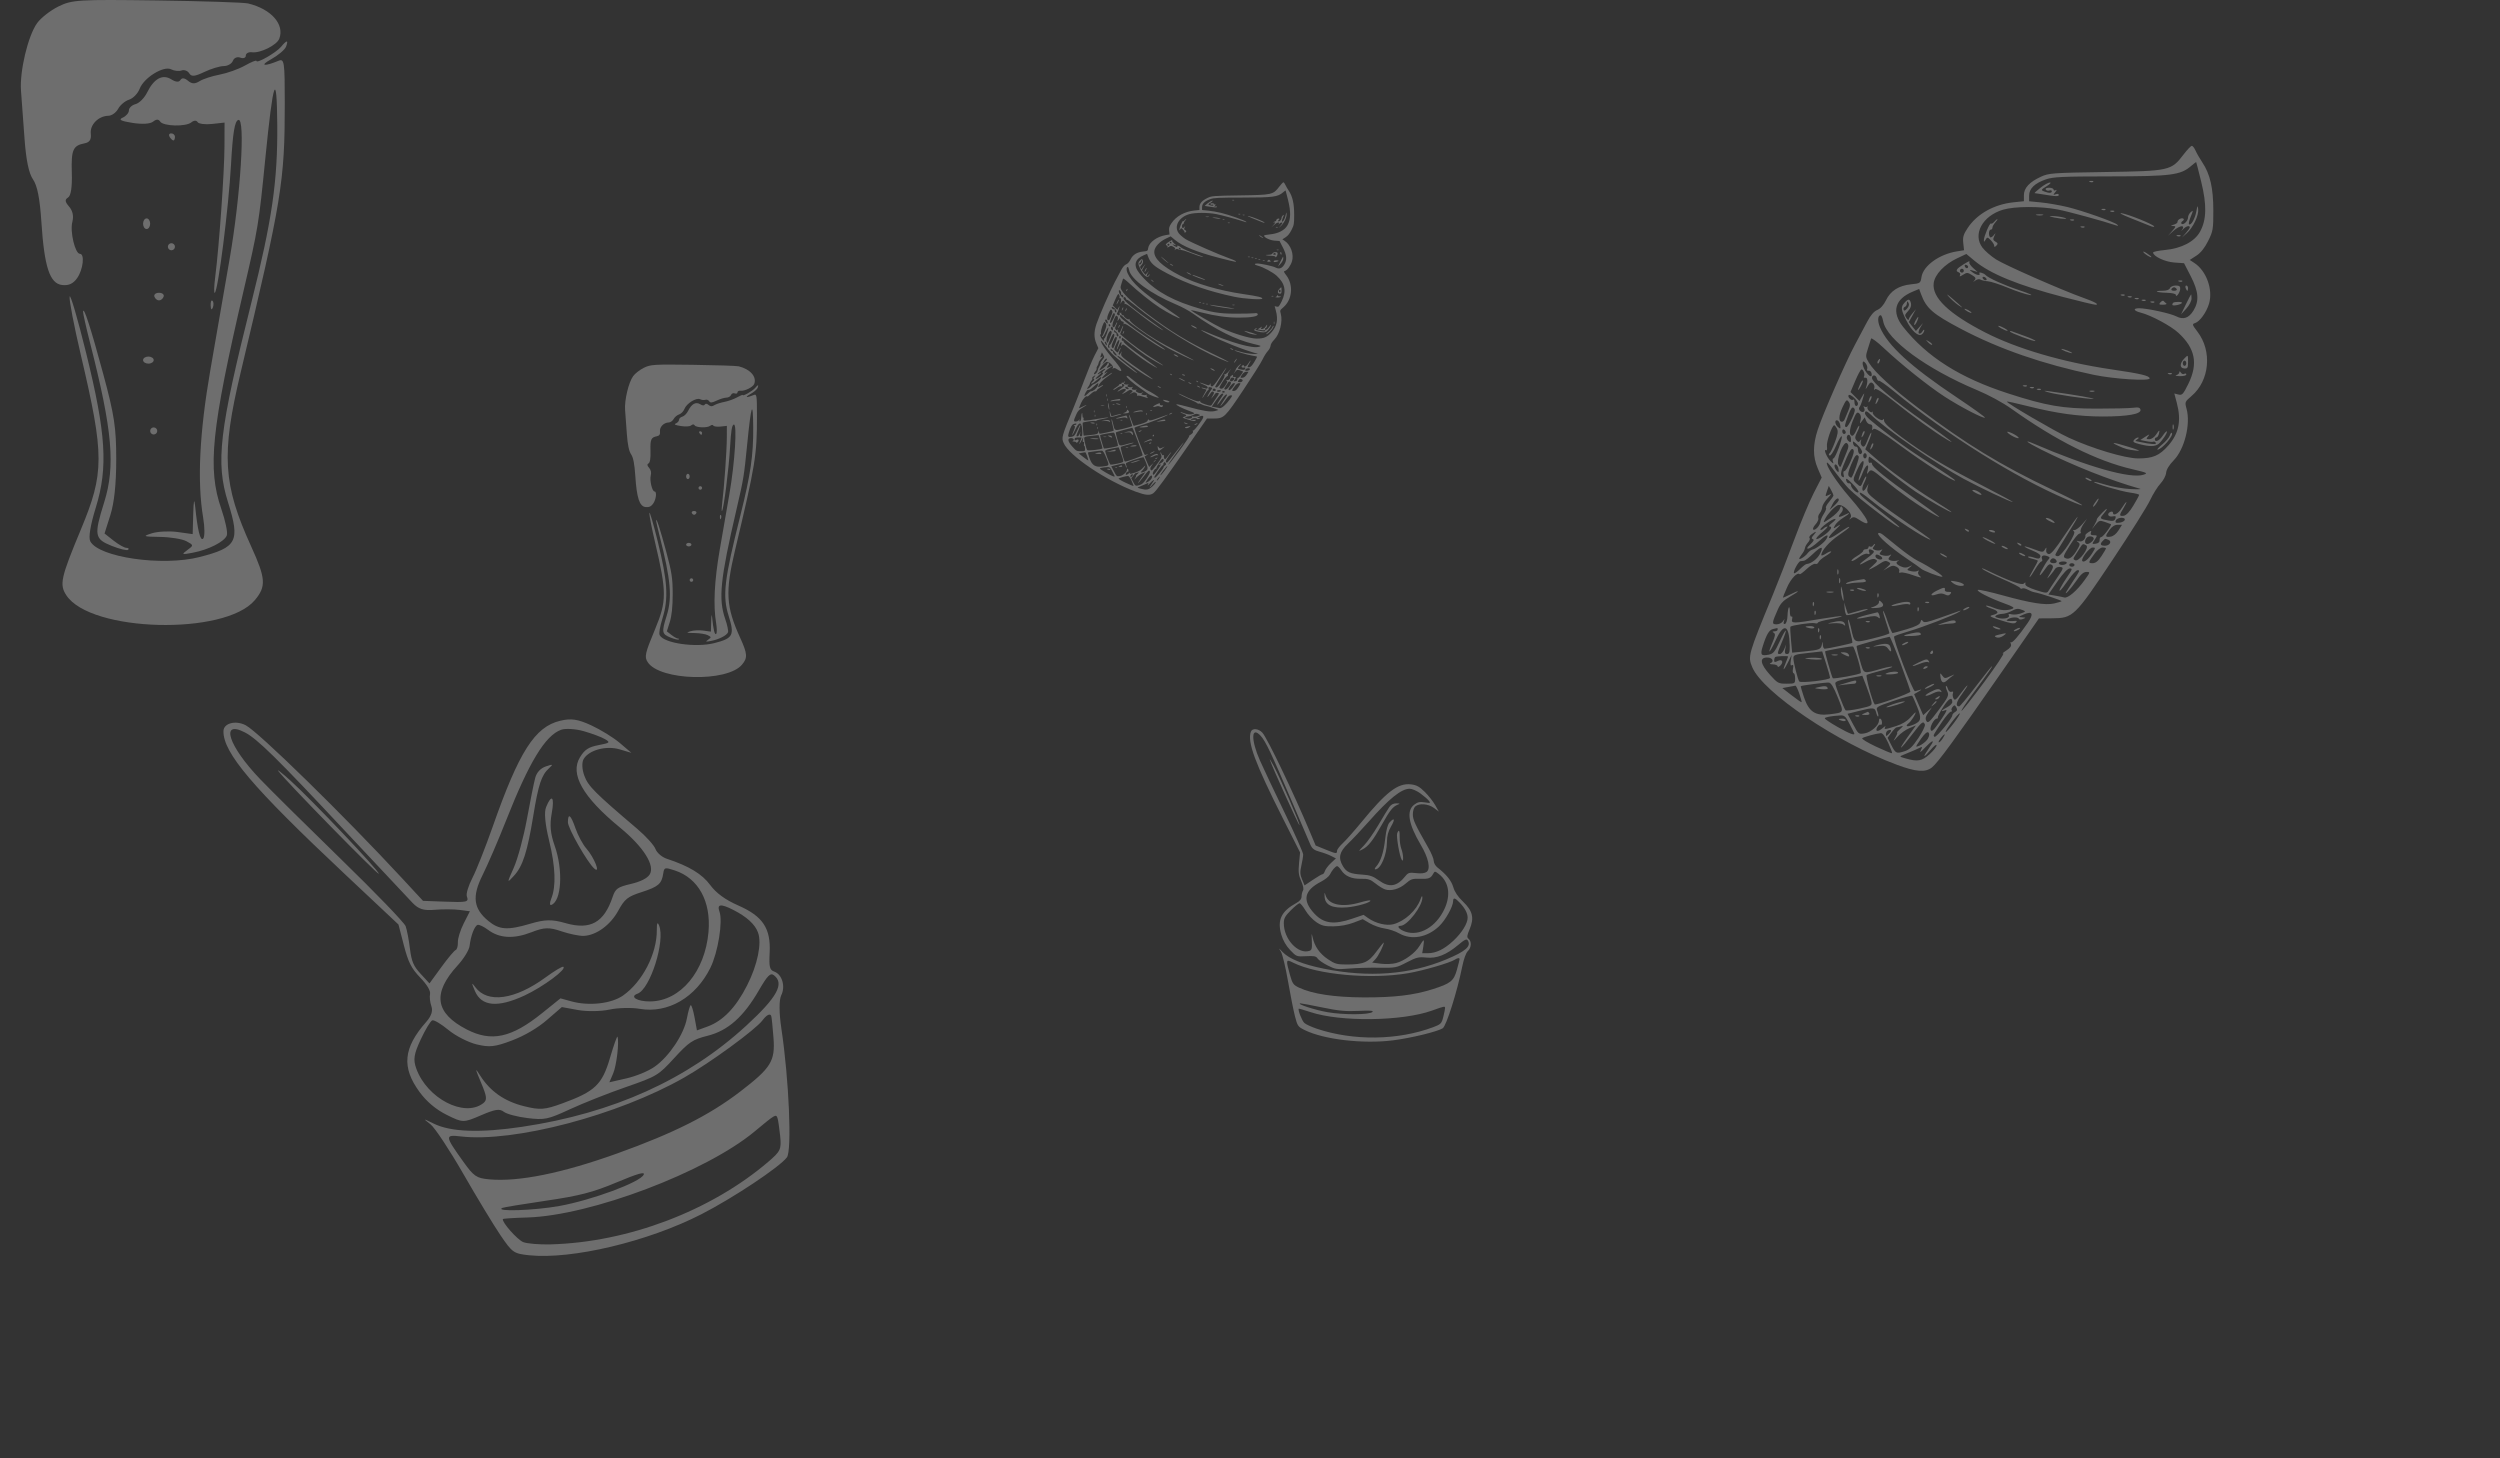 <svg class="banner"
  width="1200"
  height="700"
  viewbox="0 0 18 9"
  xmlns="http://www.w3.org/2000/svg"
  preserveAspectRatio="xMidYMid meet" x="0" y="0">
<rect width="100%" height="100%" fill="#333333" stroke="none"/>
<defs>

  <style>
  .ilustration{
    fill: #f8f8f8;
  }
  </style>
  <symbol class="ilustration" id="soda" viewbox="0 0 200 200">
    <path fill-rule="evenodd" clip-rule="evenodd" d="M18.015 3.121C14.174 5.021 9.572 8.627 7.787 11.134C3.391 17.306 -0.629 34.258 0.082 43.614C0.403 47.822 1.164 58.152 1.774 66.569C2.52 76.896 3.847 83.256 5.846 86.124C7.913 89.086 9.133 95.3 9.871 106.613C11.278 128.206 13.888 136.122 19.827 136.809C22.982 137.175 25.157 136.164 27.054 133.456C29.916 129.37 30.759 121.833 28.355 121.833C26.054 121.833 23.514 111.134 24.723 106.529C25.447 103.771 24.912 101.197 23.196 99.199C21.147 96.811 21.028 95.825 22.671 94.81C24.055 93.955 24.679 89.836 24.471 82.927C24.14 71.87 25.005 69.88 30.62 68.79C33.036 68.321 33.892 66.979 33.577 64.151C33.099 59.875 37.255 55.659 42.038 55.571C43.642 55.54 45.745 54.037 46.713 52.231C47.68 50.424 50.046 48.444 51.971 47.834C53.895 47.224 56.174 44.877 57.031 42.619C59.053 37.303 68.548 31.435 72.146 33.277C73.624 34.033 75.877 34.28 77.154 33.824C78.431 33.368 80.08 33.975 80.82 35.173C81.891 36.905 83.379 36.774 88.108 34.53C91.376 32.979 95.575 31.711 97.437 31.711C99.3 31.711 101.259 30.576 101.791 29.189C102.342 27.754 103.886 27.099 105.374 27.67C106.813 28.221 107.99 27.779 107.99 26.684C107.99 25.591 109.328 24.871 110.965 25.089C114.924 25.613 122.868 21.668 124.048 18.592C126.693 11.7 120.199 4.344 109.098 1.659C107.085 1.171 87.34 0.525 65.219 0.22C27.587 -0.298 24.548 -0.111 18.015 3.121ZM124.9 22.47C122.567 25.281 113.091 30.707 113.091 29.233C113.091 28.757 110.603 29.764 107.564 31.471C104.526 33.178 99.074 35.13 95.452 35.81C91.83 36.489 87.493 37.902 85.812 38.951C83.52 40.383 82.128 40.333 80.222 38.752C78.543 37.359 77.319 37.239 76.605 38.395C75.884 39.561 74.416 39.451 72.195 38.065C68.024 35.46 63.884 37.727 60.609 44.406C59.334 47.006 56.847 49.512 55.082 49.973C53.319 50.434 51.875 51.789 51.875 52.983C51.875 54.177 50.537 55.743 48.9 56.464C46.713 57.428 47.953 58.096 53.576 58.984C58.264 59.723 62.102 59.494 63.483 58.389C65.04 57.144 66.093 57.134 66.883 58.355C68.365 60.642 79.227 60.915 81.857 58.732C83.055 57.737 84.272 57.686 84.84 58.605C85.369 59.46 88.498 59.861 91.793 59.497L97.787 58.837L97.748 70.355C97.707 82.526 95.177 118.218 93.325 132.755C92.72 137.503 92.624 141.006 93.112 140.538C94.779 138.943 99.736 99.716 100.889 79.005C101.744 63.628 102.643 58.14 104.407 57.557C107.859 56.413 105.5 93.917 100.205 124.384C97.93 137.477 93.776 161.411 90.975 177.568C85.739 207.783 84.598 231.196 87.522 248.515C88.311 253.191 88.317 257.691 87.538 258.514C86.154 259.976 84.82 254.54 83.622 242.564C83.26 238.945 82.92 240.486 82.755 246.493L82.483 256.376L75.256 255.371C71.281 254.819 65.734 255.089 62.928 255.972C58.284 257.432 58.636 257.589 66.866 257.721C71.837 257.801 77.523 258.733 79.501 259.792C83.003 261.666 83.012 261.777 79.871 264.074C76.962 266.201 77.222 266.322 82.541 265.307C90.195 263.848 97.721 260.02 98.88 256.997C99.385 255.679 98.198 249.978 96.243 244.325C89.508 224.864 91.385 206.399 106.888 139.688C113.933 109.371 114.223 107.609 117.369 75.922C121.13 38.048 122.865 33.149 123.088 59.768C123.315 86.866 120.603 105.547 110.722 144.973C95.175 207.004 93.432 221.89 99.465 241.137C105.333 259.854 103.823 262.756 85.811 267.375C67.982 271.947 37.374 267.541 33.342 259.823C32.394 258.004 33.344 252.232 36.048 243.414C41.914 224.276 40.891 208.159 31.351 169.445C27.318 153.079 23.752 140.888 23.427 142.354C23.102 143.821 25.532 156.493 28.828 170.517C40.141 218.678 40.136 226.983 28.772 254.271C19.173 277.322 18.455 280.575 21.837 285.734C33.453 303.463 97.954 305.145 112.302 288.093C117.852 281.497 117.602 277.734 110.596 262.358C96.984 232.492 96.122 218.283 105.521 178.798C125.319 95.63 126.694 87.226 126.694 49.449C126.694 29.636 126.46 28.043 123.718 29.17C116.704 32.059 114.438 31.615 120.11 28.464C123.504 26.582 126.732 23.863 127.284 22.424C128.568 19.078 127.703 19.095 124.9 22.47ZM71.43 65.719C72.008 66.654 72.818 67.419 73.231 67.419C73.644 67.419 73.981 66.654 73.981 65.719C73.981 64.784 73.17 64.019 72.18 64.019C71.191 64.019 70.852 64.784 71.43 65.719ZM58.677 107.38C58.677 108.782 59.442 109.93 60.377 109.93C61.313 109.93 62.078 108.782 62.078 107.38C62.078 105.977 61.313 104.829 60.377 104.829C59.442 104.829 58.677 105.977 58.677 107.38ZM70.58 118.432C70.58 119.368 71.345 120.133 72.281 120.133C73.216 120.133 73.981 119.368 73.981 118.432C73.981 117.497 73.216 116.732 72.281 116.732C71.345 116.732 70.58 117.497 70.58 118.432ZM64.105 142.366C64.44 143.371 65.441 144.194 66.329 144.194C67.217 144.194 68.218 143.371 68.553 142.366C68.888 141.361 67.888 140.538 66.329 140.538C64.77 140.538 63.77 141.361 64.105 142.366ZM91.12 146.631C91.201 148.612 91.604 149.015 92.147 147.659C92.638 146.432 92.577 144.964 92.012 144.4C91.448 143.835 91.046 144.838 91.12 146.631ZM29.877 149.606C29.819 150.387 31.322 157.104 33.218 164.533C43.98 206.683 45.48 223.636 39.995 241.137C35.043 256.931 35.351 258.709 43.586 262.005C47.442 263.549 51.013 264.397 51.52 263.89C52.028 263.384 51.653 262.969 50.688 262.969C49.723 262.969 46.965 261.42 44.557 259.527L40.18 256.084L42.986 247.199C44.847 241.299 45.791 232.313 45.793 220.458C45.795 205.236 44.882 199.218 39.592 179.648C33.597 157.469 30.101 146.658 29.877 149.606ZM58.677 172.846C58.677 173.781 59.825 174.547 61.228 174.547C62.631 174.547 63.778 173.781 63.778 172.846C63.778 171.911 62.631 171.146 61.228 171.146C59.825 171.146 58.677 171.911 58.677 172.846ZM62.078 206.855C62.078 207.79 62.843 208.555 63.778 208.555C64.714 208.555 65.479 207.79 65.479 206.855C65.479 205.919 64.714 205.154 63.778 205.154C62.843 205.154 62.078 205.919 62.078 206.855Z" fill-opacity="0.3"/>
  </symbol>
  <symbol class="ilustration" id="cono" viewbox="0 0 222 300">
    <path fill-rule="evenodd" clip-rule="evenodd" d="M208.071 4.205C202.181 11.928 201.458 12.089 170.443 12.574C145.11 12.969 143.399 13.095 139.653 14.824C134.074 17.402 131.465 20.24 131.465 23.732V26.585L126.501 27.104C117.197 28.076 109.043 32.624 104.544 39.35C102.451 42.48 102.057 43.796 102.364 46.643L102.738 50.116L99.325 50.662C90.841 52.019 83.18 57.551 82.319 62.943C81.837 65.954 81.753 66.013 77.293 66.473C71.385 67.083 67.477 69.571 65.271 74.127C64.153 76.437 62.617 78.147 61.093 78.778C59.479 79.447 57.86 81.345 56.195 84.525C54.826 87.136 52.187 92.102 50.33 95.559C45.943 103.725 35.003 128.707 32.55 136.159C30.109 143.573 30.103 149.213 32.531 154.846L34.418 159.227L30.634 166.581C28.551 170.625 24.327 180.724 21.244 189.023C18.162 197.322 13.545 209.204 10.985 215.428C-0.95 244.44 -1.111 245.009 1.088 250.272C6.144 262.371 41.849 286.463 70.446 297.071C79.78 300.534 84.143 300.871 87.317 298.374C90.157 296.14 98.454 284.803 120.619 252.865L138.694 226.824L145.065 226.784C155.094 226.721 155.857 225.982 174.075 198.659C182.527 185.983 190.598 173.159 192.011 170.163C193.424 167.166 195.697 163.522 197.063 162.065C198.437 160.598 199.631 158.323 199.738 156.966C199.862 155.395 201.181 153.228 203.415 150.926C208.59 145.593 211.574 133.563 209.544 126.214C208.651 122.981 208.698 122.865 211.99 120.046C220.62 112.659 221.911 98.554 214.809 89.251C212.201 85.834 212.124 85.553 213.651 85.069C215.921 84.349 219.116 79.893 220.344 75.735C222.321 69.039 219.072 60.018 213.322 56.247L211.081 54.776L214.232 52.745C216.348 51.382 218.212 49.06 219.899 45.684C222.259 40.963 222.413 40.064 222.399 31.015C222.383 20.203 220.863 13.566 217.12 7.963C215.889 6.119 214.425 3.573 213.868 2.305C213.31 1.038 212.5 0 212.066 0C211.632 0 209.835 1.892 208.071 4.205ZM216.569 17.184C219.319 28.382 219.162 35.469 216.036 41.181C213.413 45.974 207.112 49.265 199.129 50.01C196.03 50.3 193.494 50.833 193.494 51.197C193.494 53.003 199.117 55.679 203.592 56.003L208.35 56.346L211.54 62.548C215.356 69.967 215.711 74.462 212.844 79.1C210.615 82.707 207.997 83.593 204.661 81.868C201.859 80.419 190.598 77.956 186.774 77.956C183.723 77.956 184.095 79.196 187.395 80.024C192.461 81.296 201.935 86.357 205.639 89.771C213.757 97.255 215.172 104.566 210.385 114.291C207.931 119.276 207.424 119.82 205.651 119.375L203.665 118.876L204.856 123.354C207.119 131.855 205.884 138.055 200.769 143.866C196.506 148.708 193.389 150.045 186.361 150.045C180.07 150.045 164.37 145.351 152.84 140.024C146.135 136.926 122.759 123.265 123.277 122.748C123.428 122.597 128.004 123.598 133.446 124.974C147.176 128.443 157.863 129.916 169.354 129.922C181.172 129.928 187.848 128.74 187.442 126.704C187.223 125.604 186.478 125.403 183.834 125.736C182.001 125.966 174.089 126.15 166.252 126.144C150.032 126.131 142.301 124.8 123.92 118.852C100.764 111.358 84.942 101.33 73.49 86.892C67.825 79.749 69.486 73.594 78.041 70.021L81.199 68.701L82.04 71.023C84.563 77.988 87.641 80.684 101.288 87.876C119.625 97.54 140.643 104.814 164.994 109.92C174.576 111.93 191.818 113.037 191.818 111.643C191.818 110.364 187.599 109.367 173.377 107.282C150.364 103.908 128.118 97.398 112.891 89.58C95.422 80.613 87.29 72.824 88.17 65.904C88.696 61.77 93.309 56.886 99.417 53.996L103.841 51.904L107.804 55.201C115.333 61.468 128.817 66.975 150.325 72.565C158.163 74.602 165.122 76.271 165.791 76.274C167.946 76.284 165.599 74.94 159.975 72.945C149.741 69.313 122.422 57.289 118.093 54.512C115.714 52.984 112.797 50.464 111.611 48.909C106.742 42.524 111.558 33.598 121.459 30.658C127.069 28.991 139.3 28.941 147.703 30.549C152.759 31.516 169.374 36.048 175.891 38.236C176.709 38.51 176.855 38.379 176.31 37.858C174.918 36.529 159.598 31.102 152.347 29.37C148.61 28.477 142.949 27.491 139.766 27.177L133.979 26.607V23.928C133.979 20.531 136.626 17.963 142.052 16.093C145.534 14.893 150.074 14.683 172.957 14.661C202.167 14.634 206.623 14.063 211.697 9.696C212.981 8.591 214.092 7.749 214.168 7.825C214.242 7.901 215.323 12.113 216.569 17.184ZM163.161 17.337C163.765 17.58 164.489 17.549 164.767 17.271C165.045 16.993 164.551 16.795 163.667 16.831C162.691 16.871 162.492 17.07 163.161 17.337ZM139.428 20.118C137.688 21.501 136.409 22.664 136.588 22.702C136.767 22.741 137.668 22.876 138.59 23.002C139.512 23.129 142.057 23.517 144.248 23.866C146.935 24.293 148.229 24.204 148.229 23.592C148.229 23.078 147.595 22.923 146.762 23.235C145.431 23.734 145.412 23.638 146.553 22.209C147.285 21.293 147.372 20.897 146.762 21.264C146.187 21.61 145.715 21.493 145.715 21.005C145.715 20.518 144.749 20.118 143.57 20.118C142.262 20.118 141.641 20.467 141.978 21.013C142.282 21.506 143.059 21.706 143.704 21.459C144.349 21.211 144.876 21.374 144.876 21.82C144.876 22.77 143.463 22.782 141.104 21.856C139.573 21.254 139.681 21.042 142.362 19.404C143.997 18.404 144.697 17.608 143.944 17.606C143.201 17.605 141.168 18.735 139.428 20.118ZM214.248 31.456C213.631 34.951 211.609 38.511 210.736 37.639C210.461 37.364 210.845 35.685 211.589 33.906C212.822 30.955 212.822 30.769 211.599 31.784C210.862 32.396 210.259 33.559 210.259 34.368C210.259 36.065 207.987 38.242 207.12 37.375C206.799 37.054 207.036 36.482 207.649 36.104C208.261 35.725 208.42 35.204 208.003 34.947C207.07 34.37 205.042 35.538 205.208 36.557C205.274 36.966 204.458 37.547 203.393 37.846C201.8 38.295 201.743 38.407 203.07 38.475C204.571 38.553 204.542 38.72 202.655 40.864L200.625 43.169L203.183 40.864C206.432 37.936 209.347 37.825 207.116 40.714C206.77 41.162 207.113 40.86 207.879 40.044C209.268 38.562 211.097 38.045 211.097 39.134C211.097 39.45 210.249 40.676 209.211 41.858L207.325 44.008L209.623 41.982C212.641 39.324 215.479 33.358 215.125 30.419C214.879 28.369 214.771 28.498 214.248 31.456ZM169.029 30.749C169.633 30.991 170.356 30.961 170.635 30.683C170.913 30.405 170.418 30.207 169.535 30.243C168.558 30.283 168.36 30.482 169.029 30.749ZM173.22 31.587C173.824 31.83 174.548 31.799 174.826 31.521C175.104 31.243 174.61 31.045 173.726 31.081C172.75 31.121 172.551 31.32 173.22 31.587ZM182.597 34.653C186.516 36.214 190.781 37.919 192.075 38.442C193.369 38.965 194.218 39.051 193.96 38.635C193.304 37.572 181.95 32.98 178.406 32.342C176.792 32.052 178.678 33.092 182.597 34.653ZM137.542 33.269C138.348 33.48 139.669 33.48 140.476 33.269C141.282 33.059 140.622 32.886 139.009 32.886C137.395 32.886 136.735 33.059 137.542 33.269ZM146.134 34.416C150.38 35.294 153.811 35.255 150.325 34.368C148.942 34.016 146.679 33.727 145.296 33.725C143.182 33.723 143.315 33.833 146.134 34.416ZM117.198 36.484C116.614 37.186 115.926 37.55 115.667 37.291C115.126 36.749 112.289 43.381 112.257 45.265C112.24 46.255 112.415 46.216 113.075 45.082C113.858 43.739 114.027 43.754 115.565 45.292C116.472 46.199 117.215 47.394 117.215 47.947C117.215 48.702 117.476 48.689 118.262 47.895C119.101 47.048 119.017 46.672 117.837 46.006C116.65 45.336 116.537 44.819 117.256 43.334C118.058 41.674 118.029 41.635 116.968 42.946C116.321 43.746 115.546 44.155 115.246 43.855C114.386 42.995 114.609 40.236 115.538 40.236C115.999 40.236 116.376 39.794 116.376 39.254C116.376 38.714 117.001 37.583 117.764 36.739C118.526 35.896 118.95 35.206 118.704 35.206C118.459 35.206 117.781 35.781 117.198 36.484ZM153.94 35.779C154.545 36.021 155.268 35.991 155.546 35.712C155.825 35.434 155.33 35.236 154.447 35.272C153.47 35.312 153.271 35.511 153.94 35.779ZM158.97 39.132C159.574 39.374 160.298 39.344 160.576 39.065C160.854 38.787 160.36 38.589 159.476 38.625C158.5 38.666 158.301 38.864 158.97 39.132ZM205.073 43.323C205.677 43.565 206.401 43.535 206.679 43.257C206.957 42.978 206.463 42.78 205.579 42.816C204.603 42.857 204.404 43.055 205.073 43.323ZM188.828 51.041C189.426 52.009 192.656 53.961 192.656 53.354C192.656 53.16 191.667 52.354 190.457 51.561C189.248 50.769 188.514 50.535 188.828 51.041ZM102.427 56.936C99.104 58.962 98.43 60.042 100.088 60.678C100.881 60.983 101.139 61.594 100.745 62.233C100.35 62.875 100.903 62.764 102.159 61.952C104.052 60.726 104.41 60.731 106.508 62.013C108.364 63.145 108.6 63.627 107.765 64.565C106.9 65.538 106.964 65.549 108.167 64.642C108.954 64.047 110.062 63.85 110.631 64.201C111.199 64.552 112.82 64.924 114.23 65.027C115.641 65.13 120.002 66.546 123.92 68.173C127.839 69.801 132.554 71.353 134.398 71.623C136.243 71.893 133.973 70.862 129.356 69.332C121.996 66.892 114.287 63.417 113.023 61.969C112.222 61.051 109.573 60.356 110.095 61.201C110.894 62.493 108.6 62.124 106.737 60.659C105.109 59.379 105.12 59.359 107.156 59.95L109.251 60.559L107.156 58.688C106.003 57.659 105.155 56.481 105.27 56.071C105.553 55.062 105.447 55.094 102.427 56.936ZM104.704 58.069C104.6 59.072 103.451 58.877 103.09 57.797C102.906 57.243 103.208 56.942 103.761 57.126C104.314 57.31 104.738 57.735 104.704 58.069ZM102.501 60.425C102.231 60.861 101.653 60.998 101.217 60.728C100.78 60.458 100.643 59.88 100.913 59.444C101.183 59.007 101.761 58.87 102.197 59.14C102.634 59.41 102.771 59.988 102.501 60.425ZM113.442 63.706C113.727 64.167 113.583 64.544 113.122 64.544C112.661 64.544 112.051 64.167 111.766 63.706C111.481 63.245 111.625 62.868 112.086 62.868C112.547 62.868 113.157 63.245 113.442 63.706ZM205.911 65.117C206.516 65.359 207.239 65.329 207.517 65.051C207.796 64.772 207.301 64.575 206.417 64.611C205.441 64.651 205.242 64.85 205.911 65.117ZM201.573 68.317C201.265 69.12 199.973 69.574 197.991 69.574C193.291 69.574 195.131 70.422 200.073 70.534C202.519 70.589 204.391 71.02 204.391 71.528C204.391 73.141 206.37 70.535 206.501 68.749C206.599 67.437 206.114 67.059 204.341 67.059C203.083 67.059 201.839 67.624 201.573 68.317ZM209.117 68.317C209.383 69.008 209.749 69.574 209.93 69.574C210.111 69.574 210.259 69.008 210.259 68.317C210.259 67.625 209.894 67.059 209.447 67.059C209.001 67.059 208.853 67.625 209.117 68.317ZM204.811 68.736C205.096 69.197 204.53 69.574 203.553 69.574C202.577 69.574 202.011 69.197 202.296 68.736C202.581 68.275 203.147 67.897 203.553 67.897C203.96 67.897 204.526 68.275 204.811 68.736ZM95.42 72.404C96.573 73.704 98.647 75.546 100.031 76.498C103.019 78.553 102.215 77.671 97.097 73.278C94.591 71.127 94.029 70.834 95.42 72.404ZM178.249 71.823C178.854 72.065 179.577 72.035 179.855 71.757C180.134 71.478 179.639 71.281 178.756 71.317C177.779 71.357 177.58 71.555 178.249 71.823ZM209.205 76.122L206.894 80.89L209.414 78.152C210.806 76.642 211.936 74.482 211.936 73.333C211.936 72.188 211.841 71.274 211.726 71.302C211.611 71.331 210.476 73.499 209.205 76.122ZM181.602 72.661C182.207 72.903 182.93 72.873 183.208 72.595C183.487 72.317 182.992 72.119 182.109 72.155C181.132 72.195 180.933 72.394 181.602 72.661ZM184.955 73.499C185.56 73.742 186.283 73.712 186.561 73.433C186.84 73.155 186.345 72.957 185.461 72.993C184.485 73.033 184.286 73.232 184.955 73.499ZM74.175 75.298C72.305 77.365 72.416 78.558 74.957 83.656C77.571 88.902 80.856 91.834 82.546 90.432C83.173 89.912 83.673 89.061 83.66 88.542C83.645 88.021 83.245 88.264 82.77 89.081C82.294 89.897 81.556 90.349 81.128 90.085C80.689 89.813 80.934 88.62 81.69 87.343L83.029 85.081L81.329 86.977L79.629 88.871L77.94 86.723L76.249 84.574L77.961 81.474L79.671 78.375L77.925 80.471C76.964 81.624 76.164 82.944 76.147 83.405C76.116 84.236 74.502 82.161 74.477 81.258C74.47 80.999 75.194 80.003 76.086 79.046C77.098 77.96 77.535 76.638 77.246 75.535C76.679 73.364 75.975 73.31 74.175 75.298ZM188.308 74.338C188.913 74.58 189.636 74.55 189.914 74.271C190.193 73.993 189.698 73.795 188.814 73.831C187.838 73.872 187.639 74.07 188.308 74.338ZM197.024 75.107C196.118 76.09 196.321 76.278 198.282 76.267C199.567 76.26 200.242 75.973 199.781 75.629C199.32 75.285 198.754 74.763 198.524 74.468C198.293 74.175 197.618 74.462 197.024 75.107ZM75.422 78.079C74.495 79.162 73.949 79.344 73.717 78.646C73.529 78.083 73.809 77.476 74.339 77.3C74.868 77.123 75.308 76.349 75.315 75.582C75.326 74.465 75.474 74.416 76.057 75.335C76.525 76.074 76.297 77.056 75.422 78.079ZM192.499 75.176C193.104 75.418 193.827 75.388 194.105 75.11C194.384 74.831 193.889 74.633 193.006 74.67C192.029 74.71 191.83 74.909 192.499 75.176ZM203.066 75.372C202.873 75.564 202.715 75.983 202.715 76.303C202.715 77.056 206.805 76.283 207.332 75.431C207.736 74.777 203.72 74.722 203.066 75.372ZM102.964 78.317C102.964 78.547 103.719 79.139 104.641 79.633C105.563 80.126 106.317 80.341 106.317 80.111C106.317 79.88 105.563 79.288 104.641 78.794C103.719 78.301 102.964 78.086 102.964 78.317ZM63.924 84.207C65.585 93.061 84.718 107.089 109.005 117.263C114.743 119.667 121.278 123.223 125.597 126.293C147.18 141.634 166.401 151.236 183.515 155.228C190.697 156.903 191.136 157.118 188.897 157.864C182.705 159.929 162.216 154.136 136.284 142.991C130.785 140.627 132.901 142.362 139.637 145.739C155.242 153.563 172.84 160.541 187.208 164.603C188.13 164.864 186.055 164.929 182.597 164.748C179.139 164.567 173.875 163.652 170.898 162.714C167.921 161.777 165.34 161.156 165.161 161.333C164.6 161.895 178.045 165.866 182.514 166.458C184.865 166.77 186.787 167.26 186.785 167.547C186.783 167.832 185.536 170.142 184.013 172.677C182.219 175.665 180.597 177.382 179.406 177.556C177.127 177.888 177.114 177.381 179.313 173.824C180.272 172.272 180.869 171.001 180.638 171.001C180.408 171.001 179.404 172.321 178.406 173.935C176.724 176.657 174.215 177.926 174.215 176.056C174.215 175.61 173.712 175.438 173.097 175.673C171.115 176.434 171.828 178.288 173.947 177.883C175.528 177.581 175.807 177.788 175.367 178.936C174.93 180.076 174.208 180.25 171.792 179.799C167.979 179.087 167.796 178.884 169.342 177.083C172.019 173.967 171.872 173.237 169.13 176.03C167.547 177.644 166.347 179.123 166.464 179.316C166.581 179.51 166.098 180.642 165.392 181.831L164.107 183.994L165.893 181.793C167.512 179.799 167.926 179.68 170.319 180.519C171.77 181.029 173.079 181.512 173.227 181.592C173.845 181.928 169.525 187.746 168.65 187.756C168.125 187.761 167.748 188.425 167.812 189.233C167.886 190.174 167.231 190.798 165.979 190.975C164.07 191.246 164.059 191.208 165.447 189.089C166.823 186.989 166.811 186.927 165.001 186.927C163.697 186.927 163.282 186.554 163.616 185.683C164.011 184.653 163.819 184.609 162.504 185.43C161.629 185.976 160.949 186.631 160.992 186.885C161.282 188.614 159.58 190.279 157.98 189.831C156.615 189.451 156.481 189.531 157.411 190.171C158.421 190.866 158.448 191.343 157.572 192.95C155.31 197.099 153.476 198.689 151.709 198.035C150.094 197.436 150.183 197.126 153.52 191.784C155.451 188.692 157.525 186.146 158.128 186.126C158.732 186.106 158.991 185.71 158.704 185.245C158.417 184.781 158.997 183.178 159.992 181.683L161.801 178.964L159.416 181.696C158.104 183.198 156.465 184.43 155.774 184.433C154.851 184.437 154.79 184.612 155.545 185.092C156.848 185.92 149.635 196.986 147.793 196.986C147.111 196.986 146.553 196.679 146.553 196.303C146.553 195.928 149.024 191.735 152.045 186.986C155.065 182.238 157.416 178.232 157.268 178.084C157.121 177.937 154.255 181.965 150.898 187.036C146.516 193.658 144.394 196.173 143.369 195.962C142.502 195.783 142.033 195.023 142.173 194.022C142.383 192.522 142.324 192.505 141.512 193.827C140.671 195.195 140.373 195.184 136.302 193.638C130.695 191.507 130.164 192.032 135.629 194.302C138.625 195.547 139.695 196.405 139.357 197.29C138.975 198.284 138.384 198.358 136.387 197.662C135.015 197.183 133.698 196.989 133.457 197.229C133.217 197.468 134.18 197.919 135.595 198.23C137.012 198.541 138.171 198.982 138.171 199.209C138.171 199.436 137.191 201.292 135.995 203.333C134.799 205.375 134.009 207.045 134.239 207.045C134.47 207.045 135.653 205.348 136.869 203.273C138.085 201.199 139.429 199.501 139.856 199.501C140.283 199.501 140.43 198.974 140.182 198.328C139.601 196.815 140.686 196.206 142.674 196.929C144.016 197.417 144.078 197.68 143.093 198.75C142.461 199.438 141.073 201.68 140.009 203.733C138.068 207.477 139.285 206.677 142.362 202.185C143.239 200.905 143.973 200.576 144.788 201.097C145.756 201.717 145.635 202.401 144.085 205.074C142.275 208.197 142.272 208.236 143.997 206.282C144.979 205.172 146.084 203.722 146.452 203.064C146.822 202.404 147.94 201.992 148.938 202.15C150.662 202.421 150.582 202.686 147.324 207.464C145.439 210.231 143.584 213.049 143.202 213.726C142.601 214.791 141.786 214.723 137.196 213.223C133.636 212.06 131.973 211.1 132.153 210.314C132.359 209.419 132.187 209.372 131.429 210.116C130.445 211.083 124.315 208.87 113.831 203.764C111.774 202.761 110.789 202.499 111.645 203.183C112.5 203.867 116.838 206.014 121.285 207.956C125.731 209.898 129.496 211.81 129.65 212.205C129.805 212.6 130.268 212.715 130.681 212.46C131.092 212.205 132.286 212.468 133.333 213.044C134.38 213.619 135.802 214.174 136.494 214.278C138.991 214.651 149.886 218.242 149.547 218.58C149.357 218.771 147.756 219.258 145.99 219.663C141.836 220.615 134.734 219.493 121.185 215.742C115.301 214.113 110.02 212.941 109.45 213.135C108.171 213.573 114.957 217.061 122.155 219.667C126.345 221.185 127.169 221.744 125.927 222.231C123.327 223.252 120.129 223.053 116.807 221.665C115.087 220.947 113.507 220.532 113.296 220.744C113.085 220.955 114.256 221.572 115.901 222.115C119.479 223.296 119.727 224.407 116.589 225.194C114.536 225.709 114.957 225.989 120.479 227.775C125.111 229.275 126.904 229.537 127.6 228.82C128.287 228.112 128.201 227.906 127.273 228.031C126.582 228.124 125.262 228.15 124.34 228.088C122.941 227.995 122.872 227.84 123.92 227.163C125.489 226.15 128.716 226.079 129.09 227.051C129.243 227.45 130.123 227.476 131.045 227.109C132.575 226.501 132.538 226.431 130.626 226.316C128.668 226.197 128.718 226.107 131.372 224.948C135.617 223.098 136.347 224.602 133.324 228.974C128.967 235.271 125.843 238.866 125.247 238.269C124.93 237.951 124.913 238.325 125.21 239.1C125.594 240.1 124.941 241.026 122.949 242.307C121.409 243.297 120.781 243.899 121.556 243.647C122.329 243.395 118.216 249.583 112.415 257.398C106.613 265.214 101.699 271.441 101.494 271.237C101.289 271.032 103.717 267.35 106.891 263.054C114.525 252.718 116.562 249.795 116.136 249.795C115.94 249.795 112.473 254.133 108.431 259.435C104.389 264.737 100.773 269.075 100.396 269.075C98.483 269.075 98.962 266.948 101.719 263.191C103.405 260.895 104.586 259.016 104.345 259.016C104.104 259.016 102.679 260.725 101.179 262.815C98.938 265.934 98.317 266.375 97.704 265.279C97.293 264.544 97.157 263.42 97.403 262.78C97.685 262.045 97.43 261.777 96.71 262.053C96.042 262.31 95.336 261.746 95 260.69C94.686 259.7 94.261 259.058 94.055 259.263C93.849 259.47 94.125 260.612 94.668 261.802C95.576 263.797 95.253 264.504 90.58 270.768C86.209 276.628 85.392 277.362 84.67 276.073C84.041 274.949 84.268 273.943 85.584 272.035L87.335 269.494L85.234 271.393L83.132 273.29L80.954 268.244L78.777 263.197L81.021 261.891C82.316 261.139 82.556 260.812 81.589 261.12C80.667 261.414 79.587 261.721 79.188 261.802C78.171 262.009 68.39 236.247 69.195 235.486C69.557 235.144 72.683 234.042 76.141 233.04C82.802 231.107 97.88 225.315 100.28 223.766C101.951 222.688 102.225 222.604 90.998 226.624C85.096 228.738 83.503 229.037 82.941 228.14C82.401 227.277 82.146 227.384 81.826 228.611C81.527 229.749 79.65 230.722 75.213 232.037C71.805 233.047 68.763 233.873 68.456 233.871C68.147 233.87 67.071 231.393 66.064 228.367C65.057 225.341 64.083 223.015 63.898 223.2C63.714 223.384 64.318 225.73 65.241 228.414C66.165 231.098 66.92 233.576 66.92 233.922C66.92 234.268 63.314 235.42 58.907 236.483C49.782 238.682 50.135 238.846 48.523 231.641C47.955 229.106 47.315 227.209 47.1 227.425C46.885 227.64 47.316 230.162 48.06 233.031C48.803 235.899 49.274 238.382 49.108 238.55C48.768 238.888 37.081 241.413 35.851 241.413C35.42 241.413 35.016 240.565 34.953 239.527C34.84 237.662 34.835 237.661 34.484 239.456C34.045 241.709 33.311 241.992 26.061 242.706L20.237 243.281L19.672 237.195C19.361 233.848 19.241 230.974 19.406 230.809C20.089 230.125 29.567 228.741 31 229.114C31.853 229.338 32.552 229.239 32.552 228.896C32.552 228.551 35.217 227.793 38.474 227.212C41.731 226.629 44.229 225.986 44.025 225.782C43.821 225.579 39.134 226.183 33.609 227.125C20.732 229.323 19.656 229.326 20.222 227.162C20.463 226.239 20.318 225.695 19.901 225.954C19.483 226.212 19.14 225.207 19.14 223.719C19.14 219.776 18.148 221.398 18.005 225.575C17.936 227.572 17.425 229.273 16.834 229.469C16.149 229.697 15.954 229.286 16.27 228.281C16.721 226.846 16.689 226.841 15.809 228.211C15.29 229.017 13.917 229.678 12.756 229.678C10.389 229.678 10.435 229.163 13.395 222.471C14.653 219.627 16.047 218.185 19.393 216.267C24.331 213.434 24.138 212.879 19.107 215.444C17.281 216.377 15.787 216.988 15.787 216.807C15.787 216.624 16.716 214.374 17.852 211.806C19.656 207.727 22.754 204.512 23.838 205.595C24.037 205.795 25.563 204.672 27.229 203.101C28.894 201.53 30.743 200.431 31.335 200.658C31.929 200.886 32.624 200.522 32.882 199.851C33.14 199.179 34.696 197.836 36.34 196.866C37.984 195.896 39.158 194.93 38.947 194.72C38.738 194.509 37.589 194.977 36.397 195.758C35.205 196.54 34.23 196.853 34.232 196.454C34.24 194.369 38.054 190.021 42.557 186.964C45.353 185.065 47.641 183.316 47.641 183.075C47.641 182.549 46.669 183.098 41.924 186.313C36.993 189.652 36.484 188.534 41.004 184.296C43.483 181.973 43.904 181.34 42.277 182.379C39.85 183.929 39.848 183.928 40.799 182.151C41.323 181.172 43.076 179.553 44.696 178.552C48.296 176.327 48.576 175.504 45.126 177.288C42.407 178.693 41.892 178.214 43.826 176.077C44.574 175.251 44.77 174.297 44.337 173.595C43.795 172.718 43.502 172.866 43.066 174.242C42.755 175.223 40.791 177.202 38.703 178.639C35.129 181.098 34.966 181.135 35.93 179.269C37.235 176.742 40.087 173.593 42.008 172.557C44.228 171.361 49.721 176.593 48.241 178.493C47.373 179.607 47.415 179.652 48.517 178.793C49.556 177.986 50.307 178.11 52.289 179.417C59.177 183.957 57.321 179.599 47.593 168.39C41.52 161.394 36.044 152.98 36.965 152.058C37.149 151.875 38.472 153.327 39.904 155.286C42.336 158.61 45.914 163.02 47.409 164.536C52.145 169.334 73.05 185.196 71.647 182.924C71.331 182.414 67.151 178.968 62.356 175.267C57.562 171.566 53.383 168.124 53.071 167.618C51.654 165.327 53.631 166.42 59.342 171.086C65.796 176.359 79.482 185.642 84.523 188.166C88.77 190.291 86.996 188.871 76.141 181.455C70.839 177.833 64.116 173.001 61.203 170.717C56.569 167.084 55.964 166.289 56.389 164.381L56.875 162.199L55.73 164.199C54.032 167.165 53.165 164.877 54.793 161.727C55.538 160.287 55.981 158.945 55.778 158.742C55.576 158.539 54.937 159.517 54.357 160.915C53.12 163.903 53.089 163.912 50.945 161.915C49.3 160.382 49.303 160.345 51.408 155.584C54.033 149.648 55.815 150.059 53.452 156.055C52.527 158.402 51.933 160.484 52.131 160.683C52.33 160.882 53.15 159.323 53.953 157.221C55.544 153.055 57.401 151.939 56.477 155.703C55.968 157.781 56.024 157.858 57.043 156.488C58.096 155.073 58.632 155.348 64.782 160.461C72.035 166.491 80.961 172.793 87.457 176.47C93.558 179.924 91.76 178.398 79.064 169.346C65.045 159.352 58.632 154.146 58.579 152.72C58.556 152.116 58.16 151.856 57.7 152.141C57.239 152.426 56.861 151.882 56.861 150.933C56.861 149.984 57.063 149.207 57.31 149.207C57.557 149.207 61.423 152.161 65.902 155.771C70.38 159.382 76.497 163.987 79.494 166.007C85.202 169.853 96.362 176.206 96.742 175.826C96.864 175.704 92.999 173.154 88.154 170.159C78.812 164.386 66.427 155.378 59.504 149.323L55.324 145.668L56.952 141.87C57.847 139.782 58.422 137.914 58.228 137.721C58.035 137.527 57.219 139.092 56.414 141.199C55.278 144.175 54.709 144.826 53.861 144.122C53.261 143.624 52.972 142.584 53.218 141.811C53.548 140.774 53.461 140.69 52.885 141.492C52.253 142.372 51.906 142.343 51.077 141.343C50.258 140.357 50.327 139.57 51.422 137.454C52.176 135.994 52.628 134.636 52.425 134.433C52.223 134.23 51.584 135.208 51.005 136.606C50.426 138.004 49.609 139.148 49.189 139.148C47.499 139.148 47.553 136.37 49.328 131.997C50.886 128.159 51.405 127.549 52.408 128.381C53.192 129.032 53.43 130.141 53.087 131.542C52.58 133.619 52.606 133.637 53.814 132.023L55.069 130.346L55.756 132.023C56.133 132.945 57.008 133.699 57.7 133.699C58.48 133.699 58.864 134.335 58.712 135.376C58.54 136.556 58.684 136.733 59.2 135.973C59.745 135.171 63.032 137.178 72.018 143.8C83.915 152.567 97.772 161.385 98.503 160.653C98.709 160.447 93.32 156.767 86.527 152.473C75.839 145.717 65.954 138.54 57.49 131.392C56.222 130.321 55.185 128.988 55.185 128.428C55.185 127.055 56.033 127.151 57.629 128.706C64.887 135.778 89.265 152.668 102.545 159.826C110.807 164.279 125.057 171.012 126.159 170.982C126.542 170.972 119.687 167.27 110.928 162.756C92.81 153.418 84.238 148.26 72.608 139.696C67.287 135.777 64.431 133.118 64.368 132.023C64.316 131.101 64.086 130.808 63.857 131.373C63.338 132.655 58.564 129.351 58.887 127.934C59.005 127.417 58.938 127.292 58.738 127.657C58.216 128.61 56.078 126.643 56.355 125.465C56.482 124.923 56.428 124.764 56.233 125.112C56.039 125.461 55.477 125.497 54.984 125.193C54.454 124.865 54.332 125.034 54.686 125.606C55.657 127.178 54.387 128.49 53.005 127.342C52.281 126.742 52.098 125.982 52.538 125.415C52.939 124.9 53.466 123.724 53.711 122.802C53.956 121.88 54.412 120.371 54.724 119.449C55.036 118.527 54.676 118.836 53.924 120.136L52.556 122.498L50.395 120.337L48.234 118.176L50.547 112.735C51.818 109.743 53.153 107.295 53.513 107.295C54.427 107.295 55.292 109.796 54.706 110.744C54.44 111.175 54.721 111.424 55.332 111.297C56.513 111.053 56.663 113.235 55.664 116.096C55.342 117.018 55.693 116.71 56.445 115.411C57.523 113.55 58.055 113.252 58.964 114.006C59.596 114.531 59.912 115.594 59.666 116.367C59.383 117.253 59.479 117.422 59.926 116.824C60.407 116.179 63.316 118.023 69.016 122.587C78.074 129.84 88.803 137.602 94.163 140.781C99.617 144.015 96.571 141.595 84.38 133.008C68.327 121.7 58.538 113.517 58.538 111.405C58.538 109.818 60.371 109.808 60.785 111.392C61.037 112.355 61.514 112.976 61.845 112.771C62.177 112.566 65.246 114.691 68.666 117.494C94.627 138.766 126.724 158.895 151.854 169.664C164.503 175.084 160.658 172.474 145.091 165.072C120.236 153.255 103.784 143.215 80.751 125.807C68.188 116.313 59.783 108.604 57.044 104.062C55.452 101.424 55.425 101.009 56.595 97.356C57.281 95.216 57.968 93.044 58.12 92.53C58.273 92.016 60.975 94.019 64.126 96.982C72.397 104.76 85.579 115.303 93.325 120.338C100.784 125.186 112.133 131.097 112.767 130.464C112.991 130.238 106.957 125.897 99.356 120.816C77.063 105.914 66.054 95.849 62.347 86.977C61.13 84.065 61.314 81.309 62.726 81.309C63.086 81.309 63.625 82.614 63.924 84.207ZM79.455 83.896C78.941 84.858 78.677 85.802 78.871 85.995C79.064 86.188 79.652 85.401 80.178 84.246C81.333 81.712 80.77 81.438 79.455 83.896ZM120.567 87.596C121.72 88.255 123.04 88.794 123.501 88.794C123.962 88.794 123.397 88.255 122.244 87.596C121.091 86.937 119.771 86.398 119.31 86.398C118.849 86.398 119.415 86.937 120.567 87.596ZM124.759 89.11C124.759 89.745 136.518 94.138 136.981 93.675C137.196 93.46 135.006 92.424 132.113 91.374C129.221 90.323 126.383 89.286 125.806 89.069C125.231 88.852 124.759 88.87 124.759 89.11ZM85.551 94.368C86.347 95.199 87.179 95.698 87.399 95.478C87.62 95.258 86.968 94.578 85.952 93.967C84.186 92.906 84.169 92.925 85.551 94.368ZM149.906 97.932C150.597 98.36 152.106 98.962 153.259 99.27C154.715 99.66 154.971 99.594 154.097 99.054C153.406 98.626 151.897 98.025 150.744 97.716C149.288 97.326 149.032 97.393 149.906 97.932ZM208.454 102.105C206.219 104.392 206.179 106.68 208.373 106.86C210.028 106.995 210.259 106.621 210.259 103.802C210.259 100.154 210.313 100.205 208.454 102.105ZM61.437 103.16C61.133 103.651 61.064 104.233 61.284 104.453C61.503 104.673 61.907 104.27 62.18 103.559C62.746 102.082 62.264 101.822 61.437 103.16ZM56.246 107.084C56.004 107.716 56.295 108.095 56.918 107.958C57.523 107.824 58.163 108.374 58.34 109.181C58.855 111.54 57.167 110.871 55.347 107.995C53.485 105.055 53.721 101.928 55.61 104.511C56.196 105.311 56.481 106.47 56.246 107.084ZM209.421 104.361C209.421 105.052 209.044 105.618 208.583 105.618C208.122 105.618 207.744 105.052 207.744 104.361C207.744 103.669 208.122 103.103 208.583 103.103C209.044 103.103 209.421 103.669 209.421 104.361ZM206.081 108.7C206.074 109.243 205.407 109.859 204.601 110.07C203.795 110.281 204.549 110.497 206.278 110.55C208.007 110.604 209.421 110.248 209.421 109.76C209.421 109.272 209.002 109.131 208.489 109.448C207.977 109.765 207.228 109.504 206.826 108.869C206.357 108.13 206.089 108.068 206.081 108.7ZM200.882 109.544C201.486 109.786 202.21 109.756 202.488 109.477C202.766 109.199 202.272 109.001 201.388 109.037C200.411 109.078 200.213 109.276 200.882 109.544ZM52.806 114.456C51.402 117.538 51.67 118.196 53.188 115.394C53.897 114.084 54.321 112.857 54.129 112.665C53.938 112.474 53.342 113.28 52.806 114.456ZM131.308 115.411C131.912 115.654 132.636 115.623 132.914 115.345C133.192 115.067 132.698 114.869 131.814 114.905C130.838 114.945 130.639 115.144 131.308 115.411ZM134.661 116.25C135.265 116.492 135.989 116.462 136.267 116.183C136.545 115.905 136.051 115.707 135.167 115.743C134.191 115.784 133.992 115.982 134.661 116.25ZM138.014 117.088C138.618 117.33 139.342 117.3 139.62 117.022C139.898 116.743 139.404 116.546 138.52 116.582C137.544 116.622 137.345 116.82 138.014 117.088ZM142.781 118.183C145.991 119.24 161.518 121.569 164.682 121.468C166.78 121.402 155.242 119.39 144.038 117.868C140.818 117.431 140.634 117.477 142.781 118.183ZM163.108 117.908C163.685 118.142 164.628 118.142 165.204 117.908C165.78 117.676 165.309 117.486 164.156 117.486C163.003 117.486 162.532 117.676 163.108 117.908ZM51.832 123.786C51.832 124.397 51.455 124.898 50.994 124.898C50.533 124.898 50.155 124.08 50.155 123.081C50.155 122.083 49.907 121.514 49.604 121.817C48.814 122.606 46.722 120.677 47.32 119.71C47.931 118.721 51.832 122.244 51.832 123.786ZM57.384 121.158C56.575 123.266 56.813 123.81 57.802 122.111C58.291 121.269 58.515 120.404 58.299 120.189C58.083 119.972 57.671 120.409 57.384 121.158ZM60.737 121.997C59.928 124.104 60.166 124.648 61.155 122.949C61.644 122.107 61.868 121.242 61.652 121.027C61.436 120.81 61.024 121.247 60.737 121.997ZM47.11 127.314C46.396 128.982 45.617 130.818 45.379 131.394C45.141 131.971 44.598 132.442 44.172 132.442C42.425 132.442 42.499 129.555 44.347 125.609C46.087 121.893 46.431 121.579 47.36 122.849C48.209 124.011 48.162 124.857 47.11 127.314ZM48.931 130.86C47.864 133.162 46.667 135.025 46.268 135C45.237 134.938 45.347 134.24 47.169 129.325C48.39 126.032 49.047 125.164 49.83 125.814C50.642 126.488 50.445 127.591 48.931 130.86ZM43.32 134.144C43.574 135.881 43.441 135.993 42.273 135.024C40.691 133.711 40.474 131.312 41.983 131.809C42.559 131.998 43.161 133.05 43.32 134.144ZM202.847 134.957C202.847 136.109 203.038 136.581 203.27 136.004C203.503 135.429 203.503 134.486 203.27 133.909C203.038 133.333 202.847 133.804 202.847 134.957ZM41.739 135.732C42.388 136.945 42.146 138.555 40.762 142.228C39.749 144.914 38.579 147.347 38.162 147.635C37.719 147.941 37.746 148.371 38.227 148.669C38.681 148.949 40.053 146.87 41.276 144.049C42.5 141.227 43.729 139.147 44.007 139.425C44.673 140.092 40.938 150.045 40.02 150.045C39.63 150.045 39.54 150.705 39.82 151.512C40.257 152.768 40.085 152.738 38.624 151.302C36.866 149.574 35.096 145.254 36.502 146.124C36.936 146.392 37.125 145.556 36.93 144.228C36.614 142.081 39.379 134.118 40.439 134.118C40.679 134.118 41.264 134.844 41.739 135.732ZM45.964 137.521C45.964 137.955 45.587 138.31 45.126 138.31C44.665 138.31 44.288 137.721 44.288 137.003C44.288 136.284 44.665 135.929 45.126 136.214C45.587 136.499 45.964 137.087 45.964 137.521ZM54.031 137.923C53.222 140.03 53.461 140.574 54.449 138.875C54.938 138.034 55.162 137.169 54.946 136.953C54.73 136.737 54.318 137.174 54.031 137.923ZM123.496 137.463C124.251 138.683 128.95 141.01 128.95 140.163C128.95 139.776 127.604 138.816 125.957 138.031C124.312 137.247 123.205 136.991 123.496 137.463ZM194.829 138.729C194.074 139.881 192.664 140.824 191.696 140.824C190.151 140.824 190.077 140.653 191.087 139.42C192.024 138.276 191.785 138.311 189.79 139.61L187.343 141.202L190.188 141.784C191.753 142.104 193.3 142.202 193.625 142C193.95 141.8 194.478 142.059 194.799 142.576C195.349 143.466 192.613 143.313 187.208 142.151C186.285 141.953 185.342 141.756 185.112 141.714C184.881 141.672 185.259 141.271 185.95 140.824C186.642 140.378 186.783 140.006 186.262 139.999C185.742 139.992 184.886 140.505 184.36 141.139C183.584 142.075 184.11 142.471 187.143 143.235C191.888 144.43 194.404 144.393 196.072 143.103C197.698 141.845 200.555 137.547 200.08 137.071C199.889 136.881 198.99 137.835 198.08 139.191C196.476 141.587 194.333 142.521 194.333 140.824C194.333 140.363 194.666 139.986 195.073 139.986C195.48 139.986 196.011 139.232 196.252 138.31C196.831 136.094 196.489 136.196 194.829 138.729ZM201.484 139.065C201.184 140.011 199.555 141.926 197.863 143.32C196.173 144.713 195.157 145.845 195.608 145.835C197.673 145.788 203.577 138.892 202.486 137.801C202.235 137.55 201.785 138.119 201.484 139.065ZM48.479 140.976C48.479 142.387 48.256 142.521 47.271 141.704C46.607 141.153 46.269 140.165 46.521 139.511C47.15 137.87 48.479 138.864 48.479 140.976ZM46.306 147.164C45.547 148.979 44.568 151.407 44.129 152.56C43.387 154.51 43.271 154.547 42.461 153.1C41.175 150.802 45.021 141.199 46.597 142.774C47.491 143.668 47.439 144.456 46.306 147.164ZM53.776 147.202C53.172 148.777 51.832 147.813 51.832 145.804C51.832 144.909 51.383 144.272 50.834 144.387C50.285 144.502 49.68 143.842 49.49 142.92C49.194 141.482 49.507 141.586 51.683 143.645C53.078 144.965 54.02 146.566 53.776 147.202ZM58.223 143.791C57.414 145.898 57.652 146.442 58.64 144.743C59.13 143.901 59.353 143.036 59.137 142.821C58.922 142.605 58.509 143.041 58.223 143.791ZM176.73 143.969C180.207 145.549 181.119 145.792 185.531 146.319C187.814 146.592 186.745 146.053 182.178 144.63C174.591 142.266 172.389 141.999 176.73 143.969ZM48.27 151.469C47.096 154.144 45.758 156.25 45.298 156.151C44.837 156.051 44.669 156.77 44.925 157.749C45.258 159.022 45.095 159.345 44.351 158.886C43.099 158.112 43.538 156.14 46.403 149.66C47.973 146.112 48.819 145.021 49.486 145.688C50.153 146.354 49.819 147.942 48.27 151.469ZM56.023 148.788C56.023 149.479 55.646 150.045 55.185 150.045C54.724 150.045 54.346 149.479 54.346 148.788C54.346 148.096 54.724 147.53 55.185 147.53C55.646 147.53 56.023 148.096 56.023 148.788ZM52.194 149.114C52.568 149.719 49.775 157.867 48.733 159.209C48.578 159.41 48.032 159.154 47.521 158.643C46.839 157.961 47.109 156.462 48.528 153.041C50.414 148.487 51.252 147.591 52.194 149.114ZM42.572 155.913C42.561 156.88 42.28 156.803 41.354 155.58C40.692 154.705 40.374 153.628 40.647 153.185C41.246 152.216 42.591 154.122 42.572 155.913ZM52.087 166.236C51.524 167.148 48.479 164.339 48.479 162.908C48.479 162.287 48.03 161.875 47.48 161.99C46.932 162.105 46.333 161.445 46.149 160.523C45.899 159.266 46.652 159.685 49.162 162.199C51.003 164.044 52.319 165.86 52.087 166.236ZM161.641 160.104C162.333 160.551 163.276 160.916 163.737 160.916C164.198 160.916 164.009 160.551 163.318 160.104C162.626 159.657 161.683 159.292 161.222 159.292C160.761 159.292 160.95 159.657 161.641 160.104ZM40.067 167.793C40.083 168.104 39.164 169.466 38.024 170.82C36.884 172.174 36.181 173.512 36.461 173.792C36.742 174.072 36.279 175.351 35.435 176.633C34.59 177.915 33.846 179.643 33.781 180.474C33.639 182.303 31.146 184.962 30.334 184.15C30.013 183.83 30.522 182.72 31.464 181.685C32.407 180.65 33.001 179.318 32.785 178.726C32.57 178.134 32.879 177.066 33.472 176.351C34.065 175.637 34.604 174.321 34.67 173.427C34.736 172.532 35.889 170.63 37.234 169.197C39.25 167.048 39.355 166.759 37.832 167.547C36.047 168.47 36.017 168.416 36.905 165.868L37.823 163.235L38.931 165.232C39.539 166.33 40.05 167.483 40.067 167.793ZM107.994 166.391C110.737 167.958 112.223 167.94 110.139 166.364C109.244 165.687 107.923 165.147 107.205 165.163C106.368 165.182 106.651 165.623 107.994 166.391ZM42.611 170.017C42.611 170.397 41.62 171.623 40.409 172.741L38.207 174.773L39.592 172.049C40.866 169.544 42.611 168.37 42.611 170.017ZM165.423 171.523C164.63 172.733 164.397 173.466 164.903 173.153C165.87 172.555 167.822 169.324 167.216 169.324C167.022 169.324 166.215 170.314 165.423 171.523ZM39.246 181.098C38.1 181.979 37.622 182.708 38.184 182.718C39.988 182.751 38.391 185.048 35.004 187.289C30.828 190.052 30.716 188.71 34.839 185.312C36.557 183.896 37.576 182.736 37.102 182.736C36.629 182.736 35.795 183.182 35.249 183.728C34.703 184.274 34.044 184.507 33.785 184.248C33.526 183.989 34.907 182.605 36.855 181.171C40.593 178.422 42.817 178.354 39.246 181.098ZM143.2 179.802C145.955 181.377 147.317 181.395 145.246 179.829C144.352 179.152 143.053 178.6 142.362 178.601C141.632 178.603 141.985 179.108 143.2 179.802ZM179.878 179.593C179.689 180.17 178.528 180.76 177.299 180.906C175.558 181.112 175.175 180.88 175.567 179.858C176.17 178.287 180.392 178.028 179.878 179.593ZM176.854 184.622C175.787 186.314 174.326 187.447 172.999 187.611C170.41 187.933 170.355 187.48 172.595 184.332C173.727 182.744 175.066 181.898 176.45 181.898H178.57L176.854 184.622ZM103.579 184.517C104.148 185.09 104.825 185.347 105.082 185.089C105.34 184.831 104.875 184.362 104.048 184.047C102.854 183.593 102.757 183.689 103.579 184.517ZM114.7 184.734C114.7 184.911 115.455 185.253 116.377 185.494C117.3 185.735 117.844 185.59 117.585 185.173C117.134 184.443 114.7 184.072 114.7 184.734ZM30.535 186.84C29.44 188.051 29.356 188.517 30.184 188.793C30.919 189.037 30.518 189.854 28.951 191.306C27.365 192.775 27.054 193.418 27.967 193.335C28.701 193.269 30.851 191.8 32.743 190.071C36.507 186.632 38.127 186.02 36.775 188.545C35.822 190.327 31.862 193.384 29.979 193.793C29.319 193.936 28.289 194.71 27.69 195.513C26.257 197.43 22.834 199.344 23.78 197.699C24.138 197.076 24.827 196.058 25.312 195.435C25.796 194.812 26.275 193.742 26.375 193.056C26.476 192.371 27.153 191.152 27.881 190.348C28.608 189.544 28.92 188.604 28.574 188.258C28.228 187.912 28.676 187.093 29.571 186.44C31.831 184.787 32.24 184.956 30.535 186.84ZM61.529 185.996C60.889 187.031 67.744 193.078 75.391 198.223C78.8 200.516 81.778 202.611 82.008 202.877C82.853 203.853 91.379 207.135 92.287 206.832C93.195 206.53 86.27 202.036 80.332 199.075C78.718 198.271 74.769 195.491 71.556 192.899C68.342 190.306 64.879 187.518 63.861 186.703C62.841 185.888 61.793 185.57 61.529 185.996ZM164.994 188.526C164.994 189.495 163.052 191.119 161.893 191.119C160.555 191.119 160.467 189.275 161.744 187.999C162.685 187.057 164.994 187.432 164.994 188.526ZM113.862 189.442C115.475 190.326 117.173 191.048 117.634 191.048C118.095 191.048 117.152 190.326 115.538 189.442C113.924 188.559 112.227 187.836 111.766 187.836C111.305 187.836 112.248 188.559 113.862 189.442ZM171.998 189.093C173.892 189.819 172.665 191.957 170.353 191.957C168.148 191.957 167.807 191.156 169.353 189.61C170.526 188.437 170.37 188.468 171.998 189.093ZM128.726 191.223C129.295 191.796 129.972 192.053 130.229 191.795C130.487 191.537 130.022 191.068 129.195 190.753C128.001 190.299 127.905 190.394 128.726 191.223ZM58.949 191.97C58.658 192.439 58.071 192.606 57.642 192.34C57.212 192.075 56.861 192.258 56.861 192.746C56.861 193.234 56.295 193.633 55.604 193.633C54.912 193.633 54.346 193.974 54.346 194.389C54.346 194.804 52.978 195.951 51.307 196.938C49.636 197.924 48.493 198.957 48.77 199.233C49.045 199.509 50.575 198.741 52.168 197.525C53.855 196.239 55.619 195.529 56.392 195.825C57.36 196.198 57.579 195.97 57.2 194.984C56.642 193.528 57.478 193.252 59.18 194.332C59.928 194.807 59.122 195.809 56.456 197.725C51.958 200.955 51.462 202.056 55.606 199.611C57.221 198.659 59.107 198.095 59.797 198.36C61.49 199.01 61.414 199.251 58.747 201.687C56.48 203.759 56.477 203.777 58.538 202.786C59.69 202.231 61.588 201.111 62.755 200.294C64.296 199.216 65.277 199.034 66.342 199.63C67.697 200.389 67.665 200.578 65.897 202.162L63.986 203.874L66.3 202.501C68.101 201.432 68.997 201.333 70.347 202.055C71.3 202.565 71.881 203.5 71.638 204.133C71.356 204.867 71.622 205.121 72.373 204.832C73.019 204.584 75.735 205.173 78.407 206.142C81.564 207.286 82.723 207.478 81.715 206.691C80.808 205.983 80.427 205.055 80.796 204.457C81.211 203.785 81.08 203.65 80.414 204.061C79.855 204.406 78.431 204.445 77.247 204.148C75.183 203.63 75.16 203.557 76.666 202.347C78.151 201.154 78.137 201.133 76.398 201.973C75.078 202.612 73.957 202.587 72.416 201.885C70.069 200.815 69.702 199.903 71.321 199.16C71.898 198.895 71.573 198.872 70.601 199.109C69.629 199.345 68.204 199.298 67.436 199.003C66.279 198.559 66.223 198.24 67.108 197.146C67.98 196.07 67.975 195.948 67.082 196.485C66.479 196.848 65.032 196.904 63.865 196.612C62.014 196.147 61.886 195.902 62.865 194.695C63.677 193.693 63.695 193.487 62.931 193.946C62.351 194.295 61.104 194.335 60.162 194.036C58.795 193.602 58.648 193.253 59.435 192.306C59.976 191.653 60.207 191.119 59.947 191.119C59.688 191.119 59.238 191.502 58.949 191.97ZM161.448 191.82C163.007 192.809 157.956 199.643 156.173 198.959C155.049 198.527 155.031 198.221 156.034 196.675C156.672 195.694 157.719 194.042 158.362 193.005C159.649 190.928 159.893 190.833 161.448 191.82ZM121.406 192.795C122.097 193.242 123.04 193.607 123.501 193.607C123.962 193.607 123.774 193.242 123.082 192.795C122.391 192.348 121.448 191.983 120.987 191.983C120.526 191.983 120.714 192.348 121.406 192.795ZM33.68 195.648C32.472 198.181 29.344 200.618 27.168 200.722C26.742 200.742 25.312 201.841 23.987 203.166C22.664 204.489 21.38 205.374 21.136 205.13C20.529 204.522 23.178 199.531 24.192 199.375C24.641 199.306 25.423 199.212 25.93 199.166C26.437 199.12 28.339 197.668 30.157 195.939C34.261 192.034 35.45 191.935 33.68 195.648ZM164.281 195.519C162.406 198.497 160.34 200.157 159.526 199.342C158.613 198.428 162.839 192.816 164.448 192.805C165.92 192.796 165.912 192.931 164.281 195.519ZM170.862 193.232C170.862 193.472 169.869 195.17 168.655 197.004C167.09 199.369 165.857 200.339 164.414 200.339C162.186 200.339 162.268 199.997 165.579 195.519C166.687 194.021 168.33 192.795 169.228 192.795C170.127 192.795 170.862 192.992 170.862 193.232ZM91.229 195.67C91.229 195.901 91.984 196.493 92.906 196.986C93.828 197.48 94.582 197.695 94.582 197.464C94.582 197.234 93.828 196.642 92.906 196.148C91.984 195.654 91.229 195.44 91.229 195.67ZM129.788 196.148C130.48 196.595 131.423 196.96 131.884 196.96C132.345 196.96 132.156 196.595 131.465 196.148C130.773 195.701 129.83 195.336 129.369 195.336C128.908 195.336 129.097 195.701 129.788 196.148ZM62.705 196.954C63.383 197.383 63.682 197.989 63.369 198.302C62.602 199.069 60.214 198.093 60.214 197.012C60.214 195.948 61.082 195.928 62.705 196.954ZM147.199 199.344C147.384 199.9 146.76 200.339 145.784 200.339C144.043 200.339 143.521 199.459 144.615 198.366C145.391 197.589 146.791 198.119 147.199 199.344ZM152.001 200.339C151.716 200.8 150.752 201.178 149.856 201.178C148.961 201.178 148.229 200.8 148.229 200.339C148.229 199.878 149.195 199.501 150.374 199.501C151.591 199.501 152.296 199.864 152.001 200.339ZM155.774 201.178C155.774 201.639 155.208 202.016 154.516 202.016C153.825 202.016 153.259 201.639 153.259 201.178C153.259 200.717 153.825 200.339 154.516 200.339C155.208 200.339 155.774 200.717 155.774 201.178ZM41.905 204.531C41.905 205.683 42.096 206.155 42.328 205.578C42.561 205.002 42.561 204.059 42.328 203.483C42.096 202.907 41.905 203.378 41.905 204.531ZM152.585 206.417C149.496 210.943 147.83 214.096 148.866 213.457C149.307 213.184 151.105 210.875 152.861 208.326C154.616 205.778 156.577 203.692 157.22 203.692C158.49 203.692 158.375 203.967 154.935 209.141C153.709 210.985 152.38 213.06 151.983 213.751C150.333 216.621 153.905 212.809 156.681 208.738C158.729 205.732 160.098 204.533 161.484 204.532C163.388 204.531 163.373 204.598 160.645 208.398C156.965 213.527 152.618 217.265 150.885 216.793C150.116 216.584 148.079 216.175 146.36 215.885L143.233 215.358L147.58 209.106C150.321 205.162 152.496 202.854 153.471 202.854C154.833 202.854 154.728 203.276 152.585 206.417ZM42.744 208.722C42.744 209.874 42.934 210.346 43.166 209.77C43.399 209.194 43.399 208.251 43.166 207.674C42.934 207.098 42.744 207.569 42.744 208.722ZM50.381 208.671C48.429 208.989 46.543 209.563 46.19 209.947C45.835 210.332 46.488 210.407 47.641 210.114C48.793 209.822 51.173 209.578 52.929 209.572C54.842 209.564 55.914 209.224 55.604 208.722C55.319 208.261 54.825 207.93 54.507 207.988C54.188 208.046 52.331 208.354 50.381 208.671ZM97.466 209.919C98.362 210.644 100.04 211.236 101.197 211.236C104.146 211.236 102.41 209.72 98.747 209.096C95.999 208.629 95.929 208.674 97.466 209.919ZM43.632 212.913C43.624 214.065 43.919 215.952 44.288 217.104C44.813 218.746 44.956 218.837 44.943 217.523C44.935 216.601 44.64 214.715 44.288 213.332C43.713 211.073 43.646 211.03 43.632 212.913ZM52.251 212.913C53.173 213.309 54.493 213.633 55.185 213.633C55.977 213.633 55.823 213.367 54.766 212.913C53.844 212.516 52.523 212.193 51.832 212.193C51.04 212.193 51.194 212.459 52.251 212.913ZM89.762 213.456C86.369 215.128 86.174 216.48 89.493 215.323C91.182 214.734 92.463 214.742 93.596 215.349C94.815 216.001 95.481 215.946 96.153 215.136C96.856 214.288 96.638 214.055 95.193 214.106C94.121 214.143 93.414 213.723 93.534 213.122C93.807 211.759 93.074 211.823 89.762 213.456ZM48.322 213.485C48.926 213.728 49.65 213.698 49.928 213.419C50.206 213.141 49.712 212.943 48.828 212.979C47.852 213.019 47.653 213.218 48.322 213.485ZM36.953 214.329C37.76 214.54 39.08 214.54 39.887 214.329C40.694 214.118 40.034 213.946 38.42 213.946C36.806 213.946 36.146 214.118 36.953 214.329ZM61.119 215.916C61.159 216.893 61.358 217.092 61.625 216.423C61.867 215.818 61.837 215.095 61.559 214.817C61.281 214.538 61.083 215.033 61.119 215.916ZM61.891 219.097C61.891 219.768 60.853 220.686 59.586 221.135C57.371 221.921 57.403 221.949 60.41 221.834C63.841 221.703 64.83 220.621 63.043 218.952C62.1 218.072 61.891 218.098 61.891 219.097ZM30.104 220.108C30.144 221.084 30.343 221.283 30.61 220.615C30.852 220.009 30.822 219.286 30.544 219.008C30.266 218.729 30.068 219.224 30.104 220.108ZM70.391 219.742C66.43 220.882 67.489 221.366 71.816 220.393C73.793 219.95 75.763 219.804 76.194 220.071C76.626 220.338 76.979 220.156 76.979 219.668C76.979 218.603 74.243 218.634 70.391 219.742ZM84.366 219.353C84.971 219.595 85.694 219.565 85.972 219.287C86.251 219.009 85.756 218.811 84.873 218.847C83.896 218.887 83.698 219.086 84.366 219.353ZM45.435 222.134C45.547 223.747 45.994 225.155 46.429 225.262C47.515 225.528 56.995 222.827 56.548 222.379C56.35 222.181 54.197 222.611 51.762 223.334C49.328 224.056 47.227 224.648 47.093 224.648C46.96 224.648 46.486 223.423 46.041 221.924L45.231 219.2L45.435 222.134ZM80.398 222.622C80.438 223.599 80.637 223.797 80.904 223.129C81.147 222.524 81.117 221.801 80.838 221.522C80.56 221.244 80.362 221.739 80.398 222.622ZM102.964 222.134C102.273 222.58 102.084 222.946 102.545 222.946C103.006 222.946 103.949 222.58 104.641 222.134C105.332 221.687 105.521 221.321 105.06 221.321C104.599 221.321 103.656 221.687 102.964 222.134ZM131.003 222.89C132.449 223.456 132.335 223.635 130.012 224.445C128.568 224.948 126.548 225.14 125.523 224.872C124.3 224.552 123.852 224.698 124.221 225.294C124.988 226.536 122.049 227.357 119.302 226.667C117.65 226.252 117.354 225.914 118.183 225.388C118.803 224.995 120.116 224.668 121.101 224.661C122.085 224.654 123.971 224.085 125.292 223.396C127.944 222.013 128.609 221.954 131.003 222.89ZM30.942 224.299C30.982 225.275 31.181 225.474 31.448 224.806C31.691 224.201 31.66 223.477 31.382 223.199C31.104 222.921 30.906 223.415 30.942 224.299ZM55.774 225.251C49.826 226.81 49.942 227.551 55.932 226.266C59.172 225.571 60.573 225.579 61.437 226.296C62.375 227.074 62.511 226.928 62.146 225.534C61.898 224.586 61.456 223.848 61.164 223.893C60.872 223.939 58.446 224.55 55.774 225.251ZM92.906 228.943C90.37 229.779 89.615 230.207 91.229 229.896C92.843 229.585 95.201 229.313 96.468 229.294C97.736 229.275 98.773 228.998 98.773 228.679C98.773 227.423 97.325 227.488 92.906 228.943ZM38.839 228.853C36.859 229.35 37.108 229.415 40.009 229.161C42.036 228.984 44.214 229.269 44.849 229.796C45.765 230.556 45.894 230.47 45.475 229.377C44.922 227.938 43.067 227.792 38.839 228.853ZM55.866 228.574C56.471 228.816 57.194 228.786 57.472 228.508C57.751 228.229 57.256 228.031 56.373 228.067C55.396 228.108 55.197 228.306 55.866 228.574ZM26.685 230.837C26.685 231.014 27.628 231.339 28.78 231.56C29.933 231.78 30.876 231.635 30.876 231.238C30.876 230.841 29.933 230.516 28.78 230.516C27.628 230.516 26.685 230.661 26.685 230.837ZM117.215 231.354C117.906 231.801 119.038 232.146 119.729 232.12C120.558 232.09 120.416 231.829 119.31 231.354C117.006 230.364 115.682 230.364 117.215 231.354ZM13.273 232.192C13.273 232.653 12.613 233.037 11.806 233.043C10.725 233.053 10.622 233.236 11.418 233.741C12.271 234.282 12.135 235.267 10.767 238.457C8.052 244.792 9.357 243.773 12.392 237.188C16.274 228.765 18.845 229.829 19.057 239.946C19.123 243.08 18.854 243.928 17.793 243.928C16.771 243.928 16.554 243.37 16.897 241.623L17.35 239.317L16.407 241.623C15.888 242.89 14.971 243.928 14.368 243.928C12.919 243.928 12.933 243.846 15.417 237.944C18.388 230.886 17.475 230.89 14.221 237.949C11.938 242.9 11.189 243.8 8.976 244.242C5.304 244.976 4.839 244.351 6.081 240.344C7.883 234.534 9.211 232.299 11.082 231.931C12.056 231.739 12.948 231.531 13.063 231.468C13.179 231.405 13.273 231.731 13.273 232.192ZM32.618 232.681C32.659 233.658 32.857 233.856 33.125 233.188C33.367 232.583 33.337 231.86 33.059 231.581C32.78 231.303 32.583 231.798 32.618 232.681ZM127.273 232.192C126.582 232.639 126.393 233.005 126.854 233.005C127.315 233.005 128.258 232.639 128.95 232.192C129.641 231.746 129.83 231.38 129.369 231.38C128.908 231.38 127.965 231.746 127.273 232.192ZM77.448 234.021C72.727 235.059 72.815 235.463 77.724 235.283C80.073 235.197 81.998 234.866 82.002 234.547C82.014 233.446 80.738 233.298 77.448 234.021ZM119.31 234.674C117.292 235.161 117.078 235.405 118.224 235.908C119.085 236.286 120.405 236.006 121.553 235.201C123.578 233.783 123.287 233.714 119.31 234.674ZM33.457 236.034C33.497 237.011 33.696 237.209 33.963 236.541C34.205 235.936 34.175 235.213 33.897 234.934C33.619 234.656 33.421 235.151 33.457 236.034ZM72.241 248.329C74.856 255.359 76.992 261.503 76.987 261.981C76.98 262.792 60.367 268.727 59.85 268.103C58.7 266.714 55.36 254.397 56.022 253.988C56.479 253.705 59.508 252.785 62.754 251.943C66 251.101 68.481 250.239 68.269 250.027C68.057 249.814 65.874 250.2 63.42 250.884C53.864 253.547 54.818 253.912 52.704 246.793C51.671 243.312 51.015 240.274 51.248 240.042C51.575 239.715 64.571 236.079 66.995 235.636C67.266 235.586 69.627 241.298 72.241 248.329ZM73.626 238.898C72.934 239.345 72.746 239.711 73.207 239.711C73.668 239.711 74.611 239.345 75.302 238.898C75.994 238.452 76.183 238.086 75.722 238.086C75.261 238.086 74.318 238.452 73.626 238.898ZM60.633 239.806C58.508 240.406 58.663 240.454 61.633 240.124C64.567 239.797 65.361 240.039 66.452 241.597C67.762 243.468 68.203 242.708 67.25 240.224C66.704 238.802 64.654 238.672 60.633 239.806ZM51.782 246.468C52.767 249.712 53.381 252.676 53.145 253.057C52.719 253.749 40.168 256.057 39.728 255.526C39.242 254.937 35.816 242.9 36.064 242.653C36.524 242.195 48.877 240.027 49.444 240.305C49.745 240.452 50.797 243.226 51.782 246.468ZM55.866 241.147C56.471 241.39 57.194 241.359 57.472 241.081C57.751 240.803 57.256 240.605 56.373 240.641C55.396 240.681 55.197 240.88 55.866 241.147ZM38.415 255.378C38.42 256.361 24.54 257.989 23.66 257.109C23 256.449 20.838 247.937 20.827 245.953C20.818 244.385 21.523 244.127 27.732 243.438L34.648 242.67L36.529 248.538C37.564 251.765 38.412 254.843 38.415 255.378ZM86.619 243.09C86.334 243.551 86.501 243.928 86.988 243.928C87.476 243.928 87.876 243.551 87.876 243.09C87.876 242.629 87.71 242.251 87.507 242.251C87.303 242.251 86.904 242.629 86.619 243.09ZM45.126 244.219C47.427 245.431 48.104 245.356 47.256 243.984C46.952 243.492 45.877 243.095 44.867 243.102C43.106 243.114 43.116 243.159 45.126 244.219ZM39.484 244.509C40.299 244.722 41.431 244.707 41.998 244.478C42.566 244.248 41.899 244.074 40.516 244.091C39.133 244.108 38.668 244.296 39.484 244.509ZM18.302 245.167C18.302 245.295 17.697 246.86 16.957 248.645C15.317 252.6 16.322 251.823 18.453 247.489L19.997 244.347L19.581 247.113C19.292 249.037 19.454 249.701 20.113 249.293C20.76 248.894 20.926 249.412 20.636 250.928C20.402 252.149 20.536 253.148 20.933 253.148C21.33 253.148 21.655 254.28 21.655 255.663C21.655 258.116 21.554 258.178 17.542 258.178C13.655 258.178 13.216 257.941 9.579 253.896C4.897 248.689 4.4 245.604 8.243 245.604C10.8 245.604 11.82 247.551 9.71 248.402C9.134 248.635 9.699 248.855 10.968 248.891C12.236 248.927 13.273 249.361 13.273 249.855C13.273 250.35 13.863 250.163 14.584 249.443C16.347 247.679 15.375 246.156 13.222 247.308C11.981 247.972 11.596 247.906 11.596 247.031C11.596 246.4 11.81 245.67 12.072 245.409C12.54 244.94 18.302 244.716 18.302 245.167ZM26.685 246.076C29.625 246.725 34.894 246.841 34.528 246.248C34.309 245.894 32.172 245.648 29.779 245.701C27.385 245.755 25.993 245.924 26.685 246.076ZM80.751 248.073C76.743 249.97 77.453 250.32 81.705 248.544C83.353 247.855 85.097 247.536 85.58 247.835C86.092 248.152 86.21 247.975 85.86 247.411C85.08 246.147 84.724 246.194 80.751 248.073ZM83.272 250.624C82.978 251.099 83.314 251.24 84.061 250.954C85.512 250.396 85.778 249.795 84.573 249.795C84.138 249.795 83.553 250.168 83.272 250.624ZM65.663 253.111C64.452 253.604 64.976 253.762 67.544 253.681C69.501 253.619 71.104 253.285 71.106 252.939C71.113 252.127 67.823 252.231 65.663 253.111ZM91.414 254.841C91.73 257.648 92.809 258.259 94.545 256.612C95.338 255.859 96.708 254.767 97.59 254.184C98.471 253.601 97.9 253.74 96.319 254.492C93.609 255.783 93.382 255.772 92.313 254.311C91.257 252.865 91.196 252.901 91.414 254.841ZM58.253 266.6C58.673 268.707 58.471 268.832 52.536 270.138C49.152 270.883 46.148 271.231 45.859 270.912C45.013 269.975 40.935 259.258 40.935 257.971C40.935 257.164 42.984 256.408 47.431 255.576L53.927 254.36L55.871 259.388C56.941 262.154 58.012 265.4 58.253 266.6ZM60.843 254.542C61.42 254.775 62.363 254.775 62.938 254.542C63.515 254.309 63.043 254.119 61.891 254.119C60.738 254.119 60.267 254.309 60.843 254.542ZM45.964 257.873L42.192 259.025L45.545 258.61C47.389 258.382 49.37 258.192 49.946 258.187C50.523 258.182 50.994 257.801 50.994 257.34C50.994 256.357 50.888 256.368 45.964 257.873ZM42.098 264.635C45.177 272.289 45.33 271.968 38.17 272.862C31.362 273.713 28.264 271.652 25.92 264.712C24.964 261.88 24.273 259.474 24.385 259.365C24.758 259.002 36.298 257.523 37.828 257.642C38.889 257.724 40.148 259.787 42.098 264.635ZM85.361 259.435C84.209 260.094 83.643 260.633 84.104 260.633C84.565 260.633 85.885 260.094 87.038 259.435C88.191 258.776 88.756 258.237 88.295 258.237C87.834 258.237 86.514 258.776 85.361 259.435ZM23.669 262.931C24.403 265.083 24.902 266.946 24.778 267.07C24.654 267.194 22.521 265.715 20.038 263.785L15.524 260.273L18.38 259.755C19.951 259.47 21.483 259.187 21.786 259.127C22.089 259.066 22.936 260.777 23.669 262.931ZM32.971 259.805C30.552 260.362 30.593 260.399 34.027 260.771C36.118 260.998 37.485 260.822 37.328 260.349C36.961 259.248 35.938 259.121 32.971 259.805ZM86.2 262.369C82.72 264.274 84.32 264.627 87.942 262.754C89.316 262.044 90.865 261.724 91.383 262.046C91.958 262.401 92.093 262.251 91.728 261.661C90.905 260.328 89.628 260.492 86.2 262.369ZM80.25 269.296C82.49 274.907 82.205 276.265 78.459 277.84C75.452 279.105 74.167 278.729 76.142 277.162C77.367 276.191 79.494 272.91 79.494 271.991C79.494 271.738 78.391 272.787 77.044 274.321C75.454 276.132 73.004 277.612 70.056 278.541C64.632 280.25 64.121 280.289 64.919 278.924C65.256 278.348 64.778 278.537 63.855 279.343C61.47 281.429 59.895 281.297 61.065 279.11C61.566 278.176 62.311 277.617 62.721 277.871C63.13 278.125 63.408 277.57 63.338 276.638C63.202 274.822 61.893 274.239 61.886 275.99C61.878 278.13 58.082 281.493 55.1 282.001C52.119 282.509 52.047 282.453 49.446 277.573L46.812 272.629L52.218 271.271C59.364 269.476 59.938 269.533 60.583 272.108C60.886 273.315 61.315 274.121 61.536 273.901C61.757 273.679 61.582 272.563 61.147 271.42C60.374 269.386 60.543 269.277 68.877 266.425C73.564 264.823 77.606 263.725 77.859 263.988C78.113 264.25 79.189 266.639 80.25 269.296ZM89.553 264.884C88.797 265.372 88.693 265.701 89.294 265.709C89.843 265.716 90.525 265.345 90.81 264.884C91.453 263.843 91.163 263.843 89.553 264.884ZM97.097 267.007C97.097 267.66 95.965 268.779 94.582 269.494C91.926 270.868 91.137 271.894 93.408 271.023C94.59 270.57 94.615 270.743 93.617 272.496C92.995 273.59 91.301 276.097 89.853 278.068C87.866 280.772 87.096 281.333 86.719 280.349C86.192 278.978 88.379 274.943 89.649 274.943C90.057 274.943 90.297 274.653 90.181 274.3C90.067 273.946 91.236 271.684 92.781 269.274C95.416 265.163 97.097 264.28 97.097 267.007ZM68.754 267.971C63.38 269.871 64.949 270.09 70.726 268.246C73.474 267.368 74.967 266.66 74.045 266.672C73.123 266.683 70.742 267.268 68.754 267.971ZM87.769 268.027C86.727 269.357 86.756 269.386 88.086 268.344C89.482 267.248 89.926 266.56 89.236 266.56C89.062 266.56 88.402 267.221 87.769 268.027ZM98.461 271.748C97.71 272.168 97.097 272.902 97.097 273.378C97.097 274.831 89.386 284.159 88.591 283.668C87.747 283.147 87.832 282.977 92.244 276.41C94.025 273.758 95.909 271.59 96.43 271.59C96.95 271.59 97.128 271.342 96.824 271.038C96.521 270.735 96.713 269.957 97.251 269.309C98.08 268.309 98.349 268.347 99.026 269.558C99.61 270.601 99.458 271.19 98.461 271.748ZM54.766 272.428C53.291 273.062 53.373 273.156 55.444 273.207C56.812 273.242 57.581 272.915 57.28 272.428C56.995 271.967 56.69 271.617 56.602 271.648C56.514 271.681 55.688 272.031 54.766 272.428ZM97.844 277.061C95.921 279.608 94.18 281.526 93.976 281.322C93.478 280.825 99.784 272.428 100.656 272.428C101.033 272.428 99.768 274.513 97.844 277.061ZM47.664 277.248C48.782 279.438 49.832 281.512 49.996 281.858C50.678 283.292 47.918 282.282 42.092 278.967C38.689 277.032 35.905 275.169 35.905 274.829C35.905 274.241 38.81 273.694 43.492 273.4C45.252 273.29 45.989 273.969 47.664 277.248ZM50.837 273.839C51.441 274.081 52.165 274.051 52.443 273.772C52.721 273.494 52.227 273.296 51.343 273.332C50.367 273.373 50.168 273.571 50.837 273.839ZM42.611 275.264C42.611 275.441 43.366 275.783 44.288 276.024C45.21 276.265 45.964 276.12 45.964 275.702C45.964 275.285 45.21 274.943 44.288 274.943C43.366 274.943 42.611 275.088 42.611 275.264ZM83.949 277.774C84.192 278.409 82.767 281.35 80.782 284.309C77.925 288.567 76.511 289.893 74.003 290.663C70.195 291.832 69.877 291.67 67.726 287.453L66.042 284.151L67.896 281.642C68.916 280.263 70.026 279.134 70.362 279.134C70.699 279.134 71.665 278.913 72.51 278.644C73.706 278.264 73.608 278.542 72.066 279.902C70.978 280.862 70.327 281.649 70.618 281.649C70.911 281.649 70.537 282.686 69.789 283.954C68.548 286.054 68.643 286.019 70.853 283.564C72.188 282.082 74.71 280.272 76.459 279.541L79.637 278.213L75.598 283.872C70.389 291.174 72.017 290.194 77.854 282.516C82.514 276.387 83.209 275.846 83.949 277.774ZM66.66 282.267C65.371 283.557 65.244 283.561 65.244 282.317C65.244 281.566 65.716 280.782 66.291 280.576C68.004 279.965 68.176 280.752 66.66 282.267ZM85.42 284.473C84.51 286.173 81.364 288.354 79.822 288.354C79.584 288.354 80.614 286.65 82.109 284.567C83.918 282.049 85.109 281.061 85.665 281.617C86.221 282.172 86.139 283.13 85.42 284.473ZM66.296 286.517C67.501 289.125 68.353 291.392 68.19 291.555C68.028 291.718 64.597 290.307 60.569 288.419C56.54 286.531 53.521 284.71 53.859 284.371C54.472 283.758 60.291 282.151 62.788 281.905C63.628 281.822 64.897 283.491 66.296 286.517ZM92.393 284.608C91.627 285.775 90.804 286.532 90.562 286.29C90.159 285.887 92.762 282.487 93.474 282.487C93.643 282.487 93.157 283.442 92.393 284.608ZM87.369 286.888C87.035 287.464 86.071 288.936 85.224 290.16C82.671 293.851 83.491 293.775 86.619 290.031C88.232 288.1 89.553 287.077 89.553 287.759C89.553 288.44 88.043 290.362 86.197 292.029C82.568 295.309 80.501 295.688 74.883 294.107C71.601 293.183 71.574 293.146 73.626 292.322C77.034 290.952 81.536 289.001 82.302 288.562C82.693 288.336 82.554 289.046 81.992 290.139C81.297 291.49 81.911 291.118 83.907 288.983C86.793 285.895 88.563 284.825 87.369 286.888Z" fill-opacity="0.3"/>
  </symbol>
  <symbol class="ilustration" id="ice-cream" viewbox="0 0 214 300">
    <path fill-rule="evenodd" clip-rule="evenodd" d="M0.885 2.361C-2.83 12.043 4.704 32.403 32.053 86.603L48.068 118.338L47.087 128.631C46.286 137.008 46.675 140.215 49.167 145.85C51.108 150.237 51.736 153.558 50.881 154.908C50.138 156.08 49.52 158.639 49.506 160.596C49.491 162.969 47.875 165.026 44.644 166.788C29.977 174.779 25.968 183.196 30.083 197.351C31.679 202.836 34.623 207.952 38.577 212.11C44.523 218.36 44.795 218.463 53.897 217.943C61.386 217.516 63.484 217.928 64.832 220.095C65.752 221.569 70.1 224.598 74.496 226.826C81.881 230.568 83.447 230.797 95.013 229.817C101.9 229.233 114.882 228.863 123.861 228.996C139.716 229.23 140.485 229.08 150.57 223.824C159.765 219.032 161.895 218.51 169.197 219.264C179.305 220.307 188.523 216.663 199.925 207.116C206.128 201.922 207.936 201.077 209.067 202.836C212.614 208.353 207.005 213.288 188.382 221.036C153.048 235.735 113.977 238.681 70.752 229.905C50.8 225.855 37.684 220.563 31.382 214.02C27.202 209.683 27.197 209.683 29.728 213.731C31.123 215.963 34.115 228.424 36.377 241.419C38.639 254.417 41.656 269.658 43.082 275.289C45.542 285.007 46.028 285.702 52.61 288.925C71.102 297.982 108.566 302.331 137.19 298.744C154.249 296.605 180.159 290.321 185.045 287.137C188.481 284.898 198.821 252.206 203.671 228.25C205.194 220.72 207.324 214.781 209.103 213.096C212.546 209.838 212.933 203.836 209.865 201.291C208.029 199.766 208.177 198.363 210.852 192.033C215.425 181.209 213.798 174.444 204.484 165.554C199.576 160.87 196.524 156.331 195.164 151.699C193.308 145.375 188.732 139.695 179.835 132.673C177.959 131.192 176.411 128.405 176.396 126.481C176.38 124.557 174.188 119.151 171.526 114.468C158.169 90.987 156.367 87.108 156.334 81.761C156.313 78.476 157.322 75.296 158.765 74.098C162.604 70.913 171.168 71.636 176.526 75.598L181.322 79.143L177.712 72.791C175.725 69.299 171.21 63.585 167.674 60.094C162.62 55.103 159.787 53.583 154.401 52.976C141.999 51.578 130.827 60.158 106.681 89.62C100.016 97.752 92.084 106.688 89.053 109.477C86.02 112.265 83.54 115.575 83.54 116.83C83.54 119.837 82.806 119.745 72.122 115.392L63.027 111.688L57.267 97.984C41.453 60.37 16.562 8.477 11.893 3.395C8.189 -0.639 2.25 -1.196 0.885 2.361ZM10.344 6.491C14.906 11.46 20.565 23.346 39.277 67.252C48.348 88.538 56.767 108.183 57.983 110.909C59.703 114.761 61.675 116.261 66.837 117.651C70.49 118.632 75.5 120.482 77.97 121.758L82.464 124.08L77.696 128.535C75.076 130.986 72.484 134.396 71.939 136.115C71.393 137.831 70.368 139.237 69.659 139.237C68.95 139.237 64.775 141.657 60.38 144.615L52.387 149.993L49.983 144.237C48.012 139.522 47.89 137.129 49.305 131.001C50.254 126.887 51.031 122.057 51.031 120.269C51.031 118.479 42.932 100.246 33.03 79.75C23.131 59.254 12.57 36.91 9.562 30.099C0.678 9.982 1.125 -3.549 10.344 6.491ZM19.042 29.325C20.785 35.2 46.884 92.814 47.517 92.182C48.358 91.34 29.462 47.869 22.886 35.517C20.393 30.834 18.664 28.048 19.042 29.325ZM163.42 61.576C166.741 63.989 170.434 67.149 171.628 68.598C173.626 71.023 173.315 71.157 167.754 70.268C162.943 69.499 160.839 69.985 157.455 72.646C149.983 78.524 152.091 91.057 163.903 110.987C171.357 123.566 173.62 134.062 169.524 137.057C167.744 138.359 164.261 138.751 159.485 138.184C153.06 137.424 151.81 137.771 149.204 141.042C141.081 151.236 133.674 152.419 123.635 145.123C118.159 141.144 115.001 140.062 107.535 139.609C96.343 138.929 92.626 137.288 89.22 131.523C84.483 123.503 85.768 117.772 94.067 109.903C98.154 106.028 107.032 96.607 113.795 88.967C133.646 66.545 145.266 57.213 153.358 57.198C155.571 57.193 160.099 59.164 163.42 61.576ZM133.849 74.606C132.491 76.521 127.757 84.276 123.328 91.839C118.899 99.402 112.63 108.319 109.396 111.655C103.68 117.552 103.645 117.654 108.156 115.321C113.72 112.443 118.159 106.72 126.829 91.247C134.16 78.163 137.125 74.414 141.592 72.585C144.322 71.469 144.193 71.307 140.504 71.22C137.849 71.158 135.416 72.397 133.849 74.606ZM133.929 89.614C132.145 91.586 130.72 96.953 129.799 105.192C128.341 118.224 125.476 127.068 121.169 131.826C119.793 133.348 119.362 134.593 120.214 134.593C125.459 134.593 131.361 120.855 131.462 108.412C131.511 102.319 132.603 98.201 135.465 93.319C139.538 86.369 138.699 84.344 133.929 89.614ZM141.3 99.964C140.259 102.675 143.458 121.462 145.614 125.304C147.62 128.882 147.367 120.228 145.311 114.956C144.376 112.559 143.654 107.638 143.707 104.019C143.806 97.141 142.942 95.687 141.3 99.964ZM87.604 135.446C91.343 141.15 97.641 143.856 106.705 143.652C113.348 143.502 115.576 144.226 120.398 148.101C123.565 150.646 127.774 153.242 129.751 153.871C135.529 155.704 143.56 153.386 149.497 148.172C154.311 143.946 156.034 143.369 163.01 143.637C171.495 143.962 173.459 143.222 175.879 138.786C177.311 136.163 177.617 136.19 181.583 139.31C190.968 146.691 192.903 159.247 186.706 172.553C178.647 189.861 162.725 199.114 149.11 194.4C143.122 192.326 140.246 188.775 144.555 188.775C151.025 188.775 165.792 169.571 165.465 161.582C165.38 159.51 164.835 160.02 163.695 163.232C159.901 173.934 148.716 184.267 137.718 187.228C131.095 189.012 120.602 186.481 113.422 181.369L109.023 178.236L98.217 181.917C80.415 187.982 70.677 186.649 61.669 176.915C49.985 164.289 51.968 154.846 68.06 146.488C71.891 144.499 75.751 141.431 76.634 139.67C78.847 135.271 82.105 131.497 83.694 131.497C84.421 131.497 86.181 133.274 87.604 135.446ZM71.633 160.91C72.072 168.919 79.158 172.252 93.209 171.062C103.002 170.232 117.06 166.049 115.455 164.442C115.057 164.045 110.689 164.894 105.749 166.331C88.27 171.412 75.238 168.631 72.444 159.222C71.549 156.213 71.393 156.54 71.633 160.91ZM201.488 166.715C206.459 172.045 208.933 176.79 208.933 180.994C208.933 186.519 203.397 195.478 195.307 203.045C186.616 211.174 178.606 215.092 170.68 215.092H165.315L166.361 208.899C166.937 205.494 167.067 202.707 166.651 202.707C166.234 202.707 164.477 205.108 162.745 208.042C158.794 214.739 148.456 222.324 140.278 224.526C136.716 225.485 130.426 225.759 125.663 225.165L117.302 224.12L120.472 220.745C123.294 217.74 128.434 207.519 128.434 204.909C128.434 204.362 125.332 208.13 121.539 213.28C113.638 224.015 109.309 225.905 92.617 225.919C83.581 225.927 81.441 225.321 74.874 220.897C66.817 215.469 62.005 208.582 60.103 199.758C59.12 195.199 58.983 195.798 59.35 203.073C59.728 210.59 59.356 212.093 56.928 212.864C46.062 216.312 32.454 201.542 32.454 186.299C32.454 181.666 33.693 179.389 39.216 173.864C42.936 170.145 46.701 167.102 47.584 167.102C48.468 167.102 51.036 170.252 53.291 174.102C55.548 177.954 60.22 182.974 63.676 185.261C68.992 188.778 71.534 189.394 80.231 189.273C86.731 189.183 93.759 187.894 99.36 185.764L108.213 182.395L114.966 186.354C118.68 188.53 125.096 190.773 129.226 191.34C133.355 191.905 139.569 193.99 143.034 195.972C154.952 202.788 170.148 200.077 181.641 189.086C187.647 183.34 194.957 170.238 194.985 165.167C195.006 161.343 196.898 161.794 201.488 166.715ZM201.192 220.795C201.192 221.378 200.033 225.985 198.617 231.035C195.592 241.817 192.61 244.169 174.876 249.765C156.994 255.408 138.064 257.634 109.083 257.504C81.042 257.378 59.937 254.2 47.167 248.177C41.605 245.554 40.718 244.324 38.39 235.981C34.269 221.227 34.414 220.651 41.356 224.137C64.371 235.695 115.71 240.413 151.769 234.284C166.019 231.862 191.915 224.36 196.548 221.312C199.273 219.518 201.192 219.306 201.192 220.795ZM69.286 267.137C85.3 270.439 91.781 271.059 104.129 270.466C115.165 269.936 118.837 270.201 117.599 271.441C114.777 274.266 90.101 274.413 74.371 271.699C62.329 269.62 44.102 263.668 48.387 263.211C49.06 263.14 58.465 264.907 69.286 267.137ZM187.26 267.814C187.26 268.715 186.486 272.525 185.54 276.282C183.949 282.599 183.223 283.336 175.865 286.089C141.938 298.778 99.423 299.349 64.19 287.589C59.081 285.883 53.686 283.398 52.201 282.067C49.918 280.02 45.746 269.38 46.816 268.337C47.006 268.153 52.037 269.622 57.997 271.603C86.87 281.2 146.094 280.458 174.767 270.141C186.876 265.784 187.26 265.713 187.26 267.814Z" fill-opacity="0.3"/>
  </symbol>
</defs>
<title>Bakcground</title>
  <!-- <use x="0" y="100"  href="#ice-cream" transform="rotate(340 50 50)"/>
  <use x="50" y="50"  href="#ice-cream" transform="scale(0.6)"/>
  <use x="0" y="0"  href="#soda" transform="rotate(350 0 30)"/>
  <use x="60" y="0"  href="#cono"/>
  <use x="85" y="55"  href="#cono" transform="rotate(-30 140 0) scale(0.6)"/> -->
  <use x="10" y="0"  href="#soda"/>
  <use x="50%" y="50%"  href="#soda" transform="scale(0.5)"/>
  <use x="0" y="50%"  href="#ice-cream" transform="rotate(340 50 50)"/>
  <use x="70%" y="10%"  href="#cono"/>
  <use x="100%" y="100%"  href="#ice-cream" transform="scale(0.5)"/>
  <use x="85%" y="25%"  href="#cono" transform="scale(0.5)"/>
</svg>